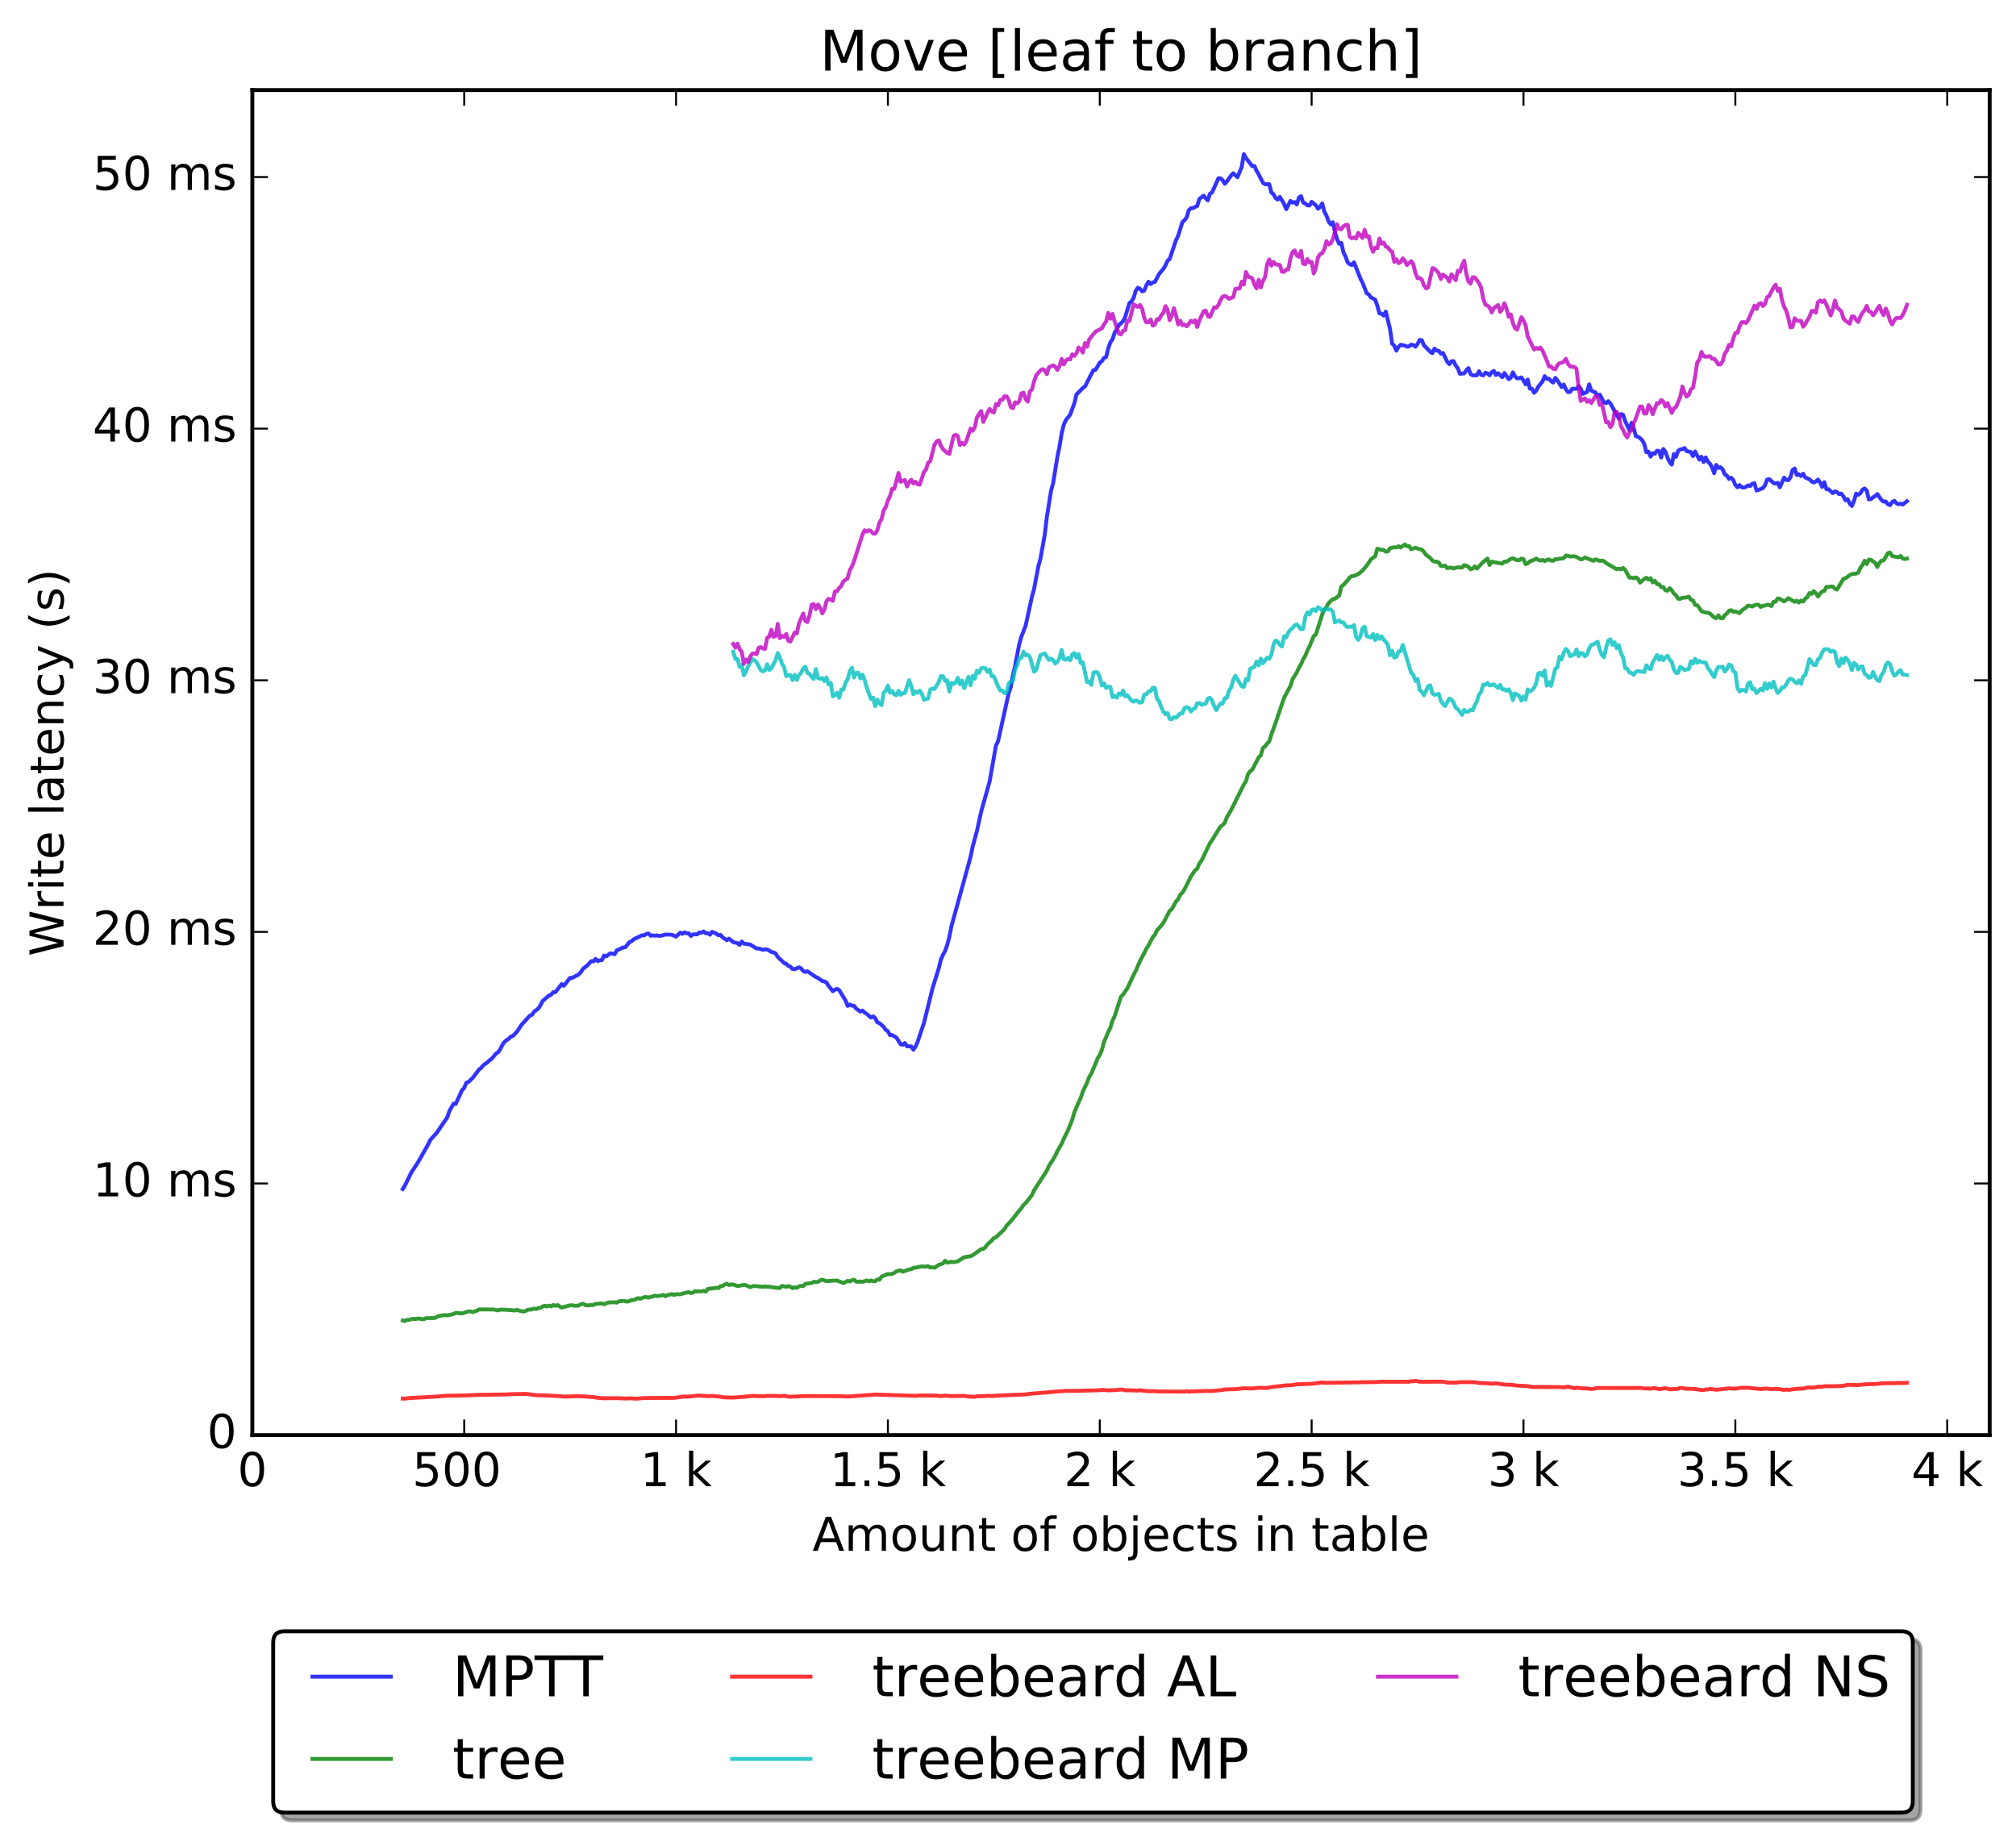 <?xml version="1.0" encoding="utf-8" standalone="no"?>
<!DOCTYPE svg PUBLIC "-//W3C//DTD SVG 1.1//EN"
  "http://www.w3.org/Graphics/SVG/1.1/DTD/svg11.dtd">
<!-- Created with matplotlib (http://matplotlib.org/) -->
<svg height="472pt" version="1.1" viewBox="0 0 518 472" width="518pt" xmlns="http://www.w3.org/2000/svg" xmlns:xlink="http://www.w3.org/1999/xlink">
 <defs>
  <style type="text/css">
*{stroke-linecap:butt;stroke-linejoin:round;stroke-miterlimit:100000;}
  </style>
 </defs>
 <g id="figure_1">
  <g id="patch_1">
   <path d="M 0 472.935 
L 518.438 472.935 
L 518.438 0 
L 0 0 
z
" style="fill:#ffffff;"/>
  </g>
  <g id="axes_1">
   <g id="patch_2">
    <path d="M 64.838 368.742 
L 511.238 368.742 
L 511.238 23.142 
L 64.838 23.142 
z
" style="fill:#ffffff;"/>
   </g>
   <g id="line2d_1">
    <path clip-path="url(#p1ca5ed4f50)" d="M 103.487 305.508 
L 104.031 304.636 
L 105.664 301.295 
L 107.297 298.818 
L 110.019 294.04 
L 110.563 292.885 
L 112.197 291.093 
L 114.918 287.103 
L 115.463 285.488 
L 116.551 283.569 
L 117.096 283.647 
L 118.729 280.077 
L 119.273 279.548 
L 119.818 278.199 
L 120.362 278.016 
L 121.451 276.957 
L 123.084 274.797 
L 123.628 274.399 
L 124.172 273.7 
L 125.261 272.951 
L 125.805 272.406 
L 126.35 272.024 
L 127.439 270.712 
L 127.983 270.381 
L 128.527 269.581 
L 129.072 268.503 
L 129.616 267.732 
L 130.16 267.249 
L 130.705 266.931 
L 131.249 266.336 
L 131.793 266.185 
L 132.882 265.007 
L 133.971 263.349 
L 136.148 260.952 
L 136.693 260.759 
L 137.237 259.959 
L 138.326 259.125 
L 138.87 258.292 
L 139.414 257.206 
L 141.047 255.81 
L 141.592 255.599 
L 142.136 254.942 
L 142.681 254.937 
L 144.314 252.861 
L 144.858 253.288 
L 146.491 251.25 
L 147.035 251.247 
L 148.668 250.393 
L 149.213 249.826 
L 149.757 248.971 
L 150.846 248.114 
L 151.935 246.947 
L 152.479 247.028 
L 153.023 246.378 
L 153.568 246.933 
L 154.112 246.736 
L 154.656 246.689 
L 155.201 245.529 
L 155.745 245.734 
L 156.834 244.931 
L 157.923 245.172 
L 158.467 244.212 
L 160.1 243.456 
L 160.644 243.393 
L 161.733 242.076 
L 162.277 241.844 
L 162.822 241.343 
L 164.999 240.308 
L 165.544 240.327 
L 166.088 239.951 
L 166.632 239.864 
L 167.177 240.431 
L 167.721 240.332 
L 168.265 240.427 
L 168.81 240.347 
L 169.354 240.459 
L 169.898 240.428 
L 170.987 240.113 
L 172.62 240.189 
L 173.709 240.647 
L 174.798 239.635 
L 175.342 239.938 
L 175.886 239.549 
L 176.431 239.814 
L 176.975 239.815 
L 177.519 240.486 
L 178.064 240.077 
L 179.152 240.067 
L 179.697 239.586 
L 180.241 239.667 
L 180.786 239.325 
L 181.33 239.803 
L 181.874 239.751 
L 182.419 240.164 
L 182.963 239.426 
L 184.052 239.897 
L 184.596 240.303 
L 185.14 240.223 
L 185.685 240.873 
L 186.773 241.569 
L 187.318 241.181 
L 188.407 242.079 
L 189.495 242.327 
L 190.04 242.771 
L 190.584 241.918 
L 191.128 242.456 
L 192.761 242.691 
L 193.85 243.369 
L 194.394 243.718 
L 194.939 243.697 
L 196.028 244.061 
L 196.572 243.915 
L 197.116 243.981 
L 197.661 244.23 
L 198.205 244.633 
L 198.749 244.705 
L 199.294 244.99 
L 199.838 245.873 
L 201.471 247.437 
L 202.015 247.646 
L 202.56 248.179 
L 203.104 248.381 
L 203.649 248.973 
L 204.193 249.028 
L 205.282 248.554 
L 205.826 248.812 
L 206.37 249.49 
L 206.915 249.725 
L 207.459 249.546 
L 209.636 251.041 
L 210.181 251.286 
L 211.27 252.063 
L 211.814 252.171 
L 212.358 252.466 
L 212.903 253.325 
L 213.991 254.674 
L 214.536 254.302 
L 215.08 254.076 
L 215.624 254.408 
L 217.257 257.074 
L 217.802 258.464 
L 218.346 258.097 
L 218.891 258.403 
L 219.435 258.419 
L 219.979 259.15 
L 221.068 259.911 
L 221.612 259.646 
L 222.157 260.162 
L 222.701 260.517 
L 223.79 261.461 
L 224.334 261.141 
L 224.878 261.585 
L 225.423 262.667 
L 225.967 262.909 
L 227.056 263.829 
L 227.6 264.632 
L 228.145 264.983 
L 228.689 265.989 
L 229.233 265.953 
L 230.322 266.58 
L 231.411 268.329 
L 231.955 268.438 
L 232.499 268.006 
L 233.044 268.846 
L 234.133 268.86 
L 234.677 269.721 
L 235.221 268.948 
L 235.766 267.714 
L 237.399 262.856 
L 239.576 254.052 
L 241.209 248.781 
L 241.754 246.571 
L 242.298 245.316 
L 242.842 244.35 
L 243.387 242.768 
L 243.931 240.701 
L 244.475 237.945 
L 249.375 220.183 
L 249.919 217.537 
L 251.008 213.573 
L 252.096 208.581 
L 254.274 200.821 
L 255.907 191.56 
L 256.451 190.442 
L 259.173 178.112 
L 259.717 176.531 
L 260.262 173.451 
L 260.806 171.167 
L 261.895 165.459 
L 262.439 163.555 
L 263.528 160.768 
L 265.161 153.288 
L 265.705 151.299 
L 266.794 145.53 
L 267.338 143.533 
L 268.427 137.478 
L 268.971 132.944 
L 270.06 126.095 
L 270.604 124.091 
L 271.693 117.345 
L 272.238 114.711 
L 272.782 111.342 
L 273.326 109.15 
L 273.871 107.941 
L 274.959 106.557 
L 276.048 103.631 
L 276.592 101.362 
L 278.225 99.688 
L 278.77 99.332 
L 279.859 97.191 
L 280.947 95.103 
L 281.492 95.023 
L 282.58 93.186 
L 283.125 92.795 
L 283.669 91.974 
L 284.213 91.704 
L 284.758 89.492 
L 285.302 87.965 
L 285.846 87.199 
L 286.391 85.501 
L 286.935 84.658 
L 287.48 83.543 
L 288.568 82.544 
L 289.113 81.428 
L 290.201 77.883 
L 290.746 77.457 
L 291.29 76.51 
L 291.834 74.674 
L 292.379 73.927 
L 292.923 74.224 
L 293.467 74.862 
L 294.012 74.667 
L 294.556 73.306 
L 295.101 72.376 
L 295.645 72.99 
L 296.189 72.575 
L 296.734 72.444 
L 297.822 70.381 
L 298.911 69.099 
L 299.455 68.19 
L 300 67.003 
L 300.544 66.538 
L 302.177 61.677 
L 302.722 60.552 
L 303.81 57.077 
L 304.355 56.556 
L 304.899 55.88 
L 305.443 54.023 
L 305.988 53.496 
L 306.532 53.459 
L 307.621 52.921 
L 308.165 51.128 
L 309.254 50.279 
L 309.798 50.974 
L 310.343 51.482 
L 310.887 49.791 
L 311.431 49.451 
L 313.064 45.811 
L 313.609 45.815 
L 314.153 46.305 
L 314.697 47.215 
L 315.242 46.603 
L 316.33 45.063 
L 316.875 44.516 
L 317.964 45.535 
L 319.052 42.889 
L 319.597 39.599 
L 320.141 40.605 
L 321.774 42.704 
L 322.318 42.657 
L 322.863 43.871 
L 323.407 44.785 
L 324.496 46.962 
L 325.04 47.34 
L 326.129 47.327 
L 326.673 49.471 
L 327.218 49.882 
L 327.762 50.939 
L 328.306 51.263 
L 328.851 50.58 
L 329.939 52.394 
L 330.484 53.76 
L 331.572 51.626 
L 332.117 52.069 
L 332.661 51.929 
L 333.206 52.532 
L 333.75 50.758 
L 334.294 50.388 
L 334.839 52.054 
L 335.383 52.256 
L 335.927 52.767 
L 336.472 52.797 
L 337.016 51.864 
L 338.105 52.737 
L 338.649 53.619 
L 339.193 53.173 
L 339.738 52.253 
L 340.282 54.393 
L 340.827 55.402 
L 341.371 56.868 
L 341.915 57.642 
L 342.46 57.114 
L 343.004 59.602 
L 343.548 61.459 
L 344.093 62.625 
L 344.637 62.425 
L 345.181 64.818 
L 345.726 65.914 
L 346.27 67.416 
L 346.814 67.902 
L 347.359 68.109 
L 347.903 67.399 
L 349.536 71.53 
L 350.081 72.608 
L 351.169 75.345 
L 351.714 75.674 
L 352.258 76.427 
L 353.347 76.988 
L 353.891 78.542 
L 354.435 80.51 
L 354.98 80.585 
L 355.524 81.09 
L 356.069 80.063 
L 357.157 84.523 
L 357.702 88.304 
L 358.246 88.835 
L 358.79 90.102 
L 359.335 89.127 
L 359.879 88.609 
L 360.968 88.784 
L 361.512 89.063 
L 362.056 88.987 
L 362.601 88.554 
L 363.145 88.678 
L 363.69 89.078 
L 364.234 88.364 
L 364.778 87.341 
L 365.323 87.416 
L 365.867 88.716 
L 367.5 90.39 
L 368.044 90.743 
L 368.589 89.573 
L 369.133 90.084 
L 369.677 90.156 
L 370.222 90.871 
L 370.766 90.689 
L 371.855 92.958 
L 372.399 93.57 
L 372.944 92.834 
L 373.488 92.793 
L 374.032 93.892 
L 374.577 94.624 
L 375.121 96.05 
L 376.21 95.93 
L 376.754 95.158 
L 377.298 94.59 
L 377.843 96.089 
L 378.387 96.454 
L 379.476 96.428 
L 380.02 95.386 
L 380.565 96.28 
L 381.109 96.469 
L 381.653 95.754 
L 382.198 95.942 
L 382.742 96.431 
L 383.286 95.636 
L 383.831 95.295 
L 384.375 96.353 
L 384.919 95.898 
L 386.008 96.924 
L 386.553 95.853 
L 387.641 97.428 
L 388.186 97.027 
L 388.73 95.673 
L 389.274 96.729 
L 389.819 97.189 
L 390.363 97.176 
L 390.907 96.971 
L 391.452 97.756 
L 391.996 98.758 
L 392.54 97.533 
L 393.085 99.848 
L 393.629 99.887 
L 394.174 100.927 
L 394.718 100.376 
L 395.262 99.339 
L 396.351 98.001 
L 396.895 96.655 
L 397.44 97.319 
L 397.984 97.304 
L 398.528 97.918 
L 399.073 98.301 
L 399.617 97.091 
L 400.161 97.731 
L 401.25 99.456 
L 401.795 98.799 
L 402.339 100.02 
L 402.883 100.73 
L 403.428 100.719 
L 403.972 99.893 
L 405.061 99.911 
L 405.605 99.236 
L 406.149 99.843 
L 406.694 101.22 
L 407.782 100.718 
L 408.327 98.758 
L 408.871 100.347 
L 409.96 100.862 
L 410.504 101.744 
L 411.049 101.381 
L 412.137 103.393 
L 412.682 103.579 
L 413.226 103.094 
L 413.77 103.654 
L 415.948 107.563 
L 416.492 106.413 
L 417.037 106.561 
L 417.581 108.209 
L 418.67 110.473 
L 419.214 108.641 
L 419.758 109.948 
L 420.303 112.037 
L 420.847 112.206 
L 421.391 112.563 
L 421.936 113.091 
L 422.48 114.06 
L 423.024 116.181 
L 423.569 116.061 
L 424.113 117.334 
L 424.658 116.424 
L 425.202 116.585 
L 425.746 115.814 
L 426.291 115.856 
L 426.835 117.565 
L 427.379 115.369 
L 427.924 116.073 
L 428.468 117.64 
L 429.012 118.752 
L 429.557 119.379 
L 430.101 116.654 
L 430.645 117.368 
L 431.19 115.827 
L 431.734 115.457 
L 432.279 115.422 
L 432.823 115.128 
L 433.367 115.901 
L 434.456 116.15 
L 435 117.188 
L 435.545 116.012 
L 436.633 118.094 
L 437.178 117.351 
L 437.722 118.724 
L 438.266 117.528 
L 438.811 118.591 
L 439.355 119.127 
L 439.9 120.078 
L 440.444 121.592 
L 440.988 119.46 
L 441.533 120.244 
L 442.077 120.052 
L 442.621 120.596 
L 443.166 121.851 
L 443.71 122.204 
L 444.254 123.047 
L 444.799 122.744 
L 445.343 123.317 
L 445.887 124.592 
L 446.432 125.205 
L 446.976 124.648 
L 447.521 125.207 
L 448.065 125.282 
L 448.609 125.087 
L 449.154 124.717 
L 449.698 124.876 
L 450.242 124.284 
L 450.787 124.141 
L 451.331 126.017 
L 451.875 125.875 
L 452.964 125.42 
L 453.508 124.687 
L 454.053 123.231 
L 454.597 123.111 
L 455.686 124.081 
L 456.23 124.236 
L 456.775 124.046 
L 457.319 125.198 
L 458.408 122.731 
L 458.952 123.274 
L 459.496 123.394 
L 460.041 122.64 
L 460.585 120.766 
L 461.129 120.377 
L 461.674 122.048 
L 462.218 121.858 
L 462.763 122.322 
L 463.307 121.71 
L 463.851 122.667 
L 464.94 123.167 
L 465.484 123.696 
L 466.029 123.97 
L 466.573 123.707 
L 467.117 123.225 
L 467.662 123.969 
L 468.206 125.115 
L 468.75 123.885 
L 469.295 125.705 
L 469.839 125.7 
L 470.928 126.705 
L 471.472 126.239 
L 472.017 126.452 
L 472.561 126.973 
L 473.105 126.811 
L 473.65 127.543 
L 474.194 128.561 
L 474.738 128.233 
L 475.283 129.406 
L 475.827 130.004 
L 476.371 128.717 
L 476.916 126.843 
L 477.46 127.123 
L 478.005 126.755 
L 478.549 125.826 
L 479.093 125.511 
L 479.638 126.03 
L 480.182 128.315 
L 480.726 128.257 
L 481.271 127.765 
L 481.815 127.462 
L 482.359 126.933 
L 483.448 128.48 
L 483.992 128.883 
L 484.537 128.865 
L 485.081 129.552 
L 485.626 129.802 
L 486.17 129.019 
L 486.714 128.674 
L 487.259 129.262 
L 487.803 129.567 
L 488.347 129.408 
L 488.892 129.649 
L 489.98 128.787 
L 489.98 128.787 
" style="fill:none;opacity:0.8;stroke:#0000ff;stroke-linecap:square;"/>
   </g>
   <g id="line2d_2">
    <path clip-path="url(#p1ca5ed4f50)" d="M 103.487 339.282 
L 104.031 339.434 
L 104.576 339.111 
L 105.12 339.152 
L 105.664 338.937 
L 106.209 338.853 
L 106.753 338.938 
L 107.297 338.796 
L 107.842 338.802 
L 108.386 338.953 
L 108.93 338.965 
L 109.475 338.677 
L 111.652 338.662 
L 112.741 338.14 
L 113.83 337.937 
L 114.374 337.901 
L 114.918 337.979 
L 116.551 337.62 
L 117.096 337.332 
L 118.729 337.478 
L 120.362 336.964 
L 120.906 336.953 
L 121.451 337.151 
L 122.539 336.769 
L 123.084 336.441 
L 126.894 336.465 
L 127.983 336.701 
L 128.527 336.495 
L 130.16 336.536 
L 132.338 336.724 
L 132.882 336.544 
L 133.426 336.779 
L 134.515 336.988 
L 135.06 336.847 
L 135.604 336.532 
L 136.693 336.44 
L 137.237 336.231 
L 137.781 336.349 
L 138.326 336.082 
L 138.87 336.052 
L 139.414 335.67 
L 139.959 335.499 
L 140.503 335.697 
L 141.047 335.467 
L 141.592 335.667 
L 142.136 335.308 
L 142.681 335.515 
L 143.225 335.319 
L 144.314 335.974 
L 146.491 335.391 
L 147.035 335.381 
L 147.58 335.511 
L 148.668 335.463 
L 149.213 335.117 
L 149.757 334.973 
L 150.302 335.286 
L 150.846 335.412 
L 152.479 335.279 
L 153.023 335.042 
L 154.112 334.942 
L 154.656 334.908 
L 155.201 335.131 
L 156.289 334.658 
L 157.378 334.634 
L 157.923 334.604 
L 158.467 334.709 
L 159.011 334.37 
L 160.1 334.255 
L 161.189 334.433 
L 161.733 334.309 
L 162.277 334.043 
L 162.822 334.042 
L 163.91 333.547 
L 164.455 333.708 
L 165.544 333.299 
L 166.088 333.273 
L 166.632 333.423 
L 167.177 333.204 
L 167.721 333.137 
L 168.265 332.89 
L 168.81 333.014 
L 169.898 332.884 
L 170.443 332.692 
L 170.987 333.062 
L 171.531 332.761 
L 172.62 332.505 
L 173.165 332.719 
L 173.709 332.54 
L 174.798 332.556 
L 175.886 332.244 
L 176.975 331.992 
L 177.519 332.239 
L 178.064 332.111 
L 178.608 331.741 
L 179.152 331.844 
L 179.697 331.77 
L 180.241 331.818 
L 180.786 331.66 
L 181.33 331.861 
L 181.874 331.205 
L 182.419 331.064 
L 182.963 331.071 
L 184.052 330.903 
L 184.596 330.98 
L 185.14 330.469 
L 185.685 330.402 
L 186.229 330.039 
L 186.773 329.842 
L 187.318 330.183 
L 187.862 330.036 
L 188.407 330.044 
L 189.495 330.447 
L 191.128 330.159 
L 191.673 330.227 
L 192.761 330.731 
L 193.306 330.511 
L 193.85 330.412 
L 195.483 330.598 
L 196.028 330.62 
L 196.572 330.525 
L 197.116 330.624 
L 197.661 330.609 
L 199.294 330.87 
L 200.382 330.953 
L 200.927 330.405 
L 202.015 330.634 
L 202.56 330.431 
L 203.104 330.632 
L 203.649 330.977 
L 204.193 330.755 
L 204.737 330.901 
L 205.282 330.533 
L 205.826 330.403 
L 206.37 330.462 
L 206.915 329.899 
L 208.003 329.698 
L 208.548 329.692 
L 209.092 329.332 
L 209.636 329.428 
L 210.181 329.354 
L 210.725 328.983 
L 211.27 328.786 
L 212.358 329.182 
L 213.991 329.054 
L 215.08 329.026 
L 216.713 329.656 
L 217.802 329.108 
L 218.346 329.26 
L 218.891 328.957 
L 219.435 328.805 
L 219.979 329.29 
L 220.524 329.357 
L 221.068 329.256 
L 221.612 329.376 
L 222.701 328.995 
L 223.245 329.219 
L 223.79 329.009 
L 224.334 329.195 
L 224.878 329.202 
L 225.423 328.731 
L 225.967 328.791 
L 226.512 328.007 
L 228.145 327.349 
L 228.689 327.397 
L 229.233 327.295 
L 229.778 327.05 
L 230.322 326.667 
L 231.411 326.393 
L 231.955 326.752 
L 233.588 326.188 
L 234.133 326.104 
L 234.677 325.746 
L 235.221 325.727 
L 236.854 325.376 
L 237.399 325.452 
L 238.487 325.34 
L 239.032 325.672 
L 239.576 325.626 
L 240.12 325.733 
L 241.209 325.005 
L 242.298 324.644 
L 242.842 323.925 
L 243.387 324.412 
L 244.475 324.216 
L 245.02 324.3 
L 246.108 324.088 
L 247.741 323.034 
L 249.375 322.77 
L 249.919 322.524 
L 252.096 320.96 
L 252.641 320.904 
L 253.185 320.484 
L 253.729 319.706 
L 254.818 318.758 
L 255.362 318.107 
L 255.907 317.901 
L 258.084 315.851 
L 258.629 314.937 
L 259.717 313.789 
L 261.895 311.053 
L 262.439 310.424 
L 262.983 309.617 
L 263.528 309.147 
L 265.161 307.047 
L 265.705 305.856 
L 267.883 302.49 
L 268.971 300.796 
L 269.516 299.553 
L 270.604 297.87 
L 271.149 296.962 
L 271.693 295.749 
L 272.782 293.89 
L 273.326 292.6 
L 274.415 290.414 
L 275.504 287.713 
L 276.048 285.806 
L 277.137 283.227 
L 277.681 282.099 
L 278.225 280.462 
L 279.314 278.193 
L 279.859 276.728 
L 280.403 275.83 
L 281.492 273.328 
L 282.036 271.915 
L 282.58 271.066 
L 283.125 269.734 
L 283.669 267.716 
L 284.758 265.155 
L 285.302 264.041 
L 285.846 262.246 
L 286.391 261.124 
L 288.024 256.095 
L 288.568 255.535 
L 289.657 253.947 
L 291.29 250.451 
L 291.834 249.445 
L 292.923 246.92 
L 294.012 244.855 
L 294.556 243.736 
L 295.101 242.956 
L 296.189 240.801 
L 296.734 240.223 
L 297.278 239.045 
L 298.367 237.838 
L 298.911 237.135 
L 300.544 234.029 
L 301.088 233.608 
L 302.177 231.598 
L 302.722 231.052 
L 303.266 229.865 
L 303.81 229.376 
L 304.355 228.499 
L 305.988 225.215 
L 307.076 223.609 
L 307.621 223.197 
L 308.165 221.84 
L 308.709 221.166 
L 310.887 216.631 
L 311.431 215.865 
L 313.064 213.197 
L 313.609 212.354 
L 314.153 212.002 
L 314.697 211.39 
L 315.242 209.979 
L 316.33 208.137 
L 319.597 201.56 
L 320.141 200.724 
L 320.685 198.897 
L 321.23 198.172 
L 321.774 197.755 
L 323.407 194.616 
L 323.951 194.078 
L 324.496 192.206 
L 325.04 191.794 
L 325.585 191.039 
L 326.129 190.521 
L 326.673 188.726 
L 327.762 185.706 
L 329.939 179.296 
L 331.572 176.227 
L 332.117 174.509 
L 333.206 172.763 
L 333.75 171.553 
L 334.294 170.663 
L 334.839 169.394 
L 335.383 168.519 
L 335.927 167.141 
L 336.472 166.078 
L 337.56 163.434 
L 338.105 163.024 
L 339.738 157.844 
L 340.282 156.629 
L 340.827 155.995 
L 341.371 154.967 
L 342.46 153.926 
L 343.004 153.841 
L 344.093 153.009 
L 344.637 150.721 
L 345.181 150.31 
L 346.27 149.07 
L 346.814 148.359 
L 347.359 148.005 
L 347.903 147.985 
L 348.992 147.512 
L 350.081 146.632 
L 351.169 145.321 
L 352.258 143.719 
L 353.347 142.932 
L 353.891 140.979 
L 354.98 141.308 
L 355.524 141.291 
L 356.069 141.737 
L 356.613 141.67 
L 357.157 140.859 
L 358.246 140.61 
L 358.79 140.661 
L 359.335 140.358 
L 359.879 140.677 
L 360.968 139.901 
L 361.512 140.344 
L 362.056 140.291 
L 362.601 141.132 
L 363.69 140.727 
L 364.778 141.119 
L 365.323 141.225 
L 365.867 141.792 
L 366.411 142.55 
L 367.5 143.365 
L 368.044 144.029 
L 368.589 144.311 
L 369.133 144.314 
L 369.677 144.52 
L 370.222 145.417 
L 370.766 145.426 
L 371.311 145.324 
L 371.855 145.989 
L 372.399 145.859 
L 372.944 145.848 
L 373.488 146.072 
L 374.577 145.759 
L 375.665 145.837 
L 376.21 145.206 
L 377.298 145.599 
L 377.843 146.275 
L 378.387 146.089 
L 378.932 145.523 
L 379.476 146.097 
L 381.109 144.385 
L 382.198 143.521 
L 382.742 145.149 
L 383.286 144.337 
L 386.008 144.825 
L 386.553 144.286 
L 387.097 144.322 
L 388.186 143.603 
L 388.73 143.449 
L 389.819 143.951 
L 390.363 143.955 
L 390.907 143.536 
L 391.452 143.695 
L 391.996 144.94 
L 392.54 144.741 
L 393.085 144.247 
L 394.174 143.852 
L 394.718 143.501 
L 395.262 143.856 
L 395.807 144.04 
L 396.351 143.867 
L 396.895 144.178 
L 397.44 143.879 
L 397.984 143.739 
L 398.528 144.055 
L 399.073 144.099 
L 399.617 143.649 
L 400.161 143.707 
L 400.706 143.53 
L 401.25 143.536 
L 401.795 143.384 
L 402.339 142.751 
L 402.883 142.809 
L 403.428 142.995 
L 404.516 142.926 
L 405.061 143.107 
L 406.149 143.735 
L 406.694 143.619 
L 407.238 143.239 
L 409.416 144.087 
L 409.96 143.72 
L 411.049 144.138 
L 411.593 144.04 
L 412.137 144.192 
L 412.682 144.68 
L 415.403 146.253 
L 415.948 146.082 
L 416.492 146.292 
L 417.037 145.928 
L 417.581 146.437 
L 418.67 148.437 
L 419.214 148.369 
L 419.758 148.584 
L 420.303 148.361 
L 420.847 148.666 
L 421.391 149.693 
L 422.48 148.749 
L 423.024 148.448 
L 423.569 148.919 
L 424.113 148.553 
L 424.658 149.648 
L 425.202 149.227 
L 425.746 150.059 
L 426.291 150.142 
L 426.835 150.857 
L 427.379 150.843 
L 427.924 151.673 
L 428.468 151.785 
L 429.012 151.119 
L 429.557 151.674 
L 430.101 152.527 
L 430.645 152.953 
L 431.19 153.851 
L 431.734 153.864 
L 432.279 153.59 
L 433.367 153.503 
L 433.912 153.29 
L 434.456 154.106 
L 435 154.234 
L 435.545 155.442 
L 436.089 155.516 
L 436.633 156.191 
L 437.178 157.046 
L 438.266 157.391 
L 438.811 157.437 
L 439.355 157.63 
L 440.444 158.653 
L 440.988 158.821 
L 441.533 158.11 
L 442.077 158.841 
L 442.621 158.876 
L 443.166 158.079 
L 443.71 157.636 
L 444.254 156.936 
L 444.799 156.771 
L 445.343 157.174 
L 445.887 157.1 
L 446.976 157.539 
L 447.521 156.87 
L 448.609 156.104 
L 449.154 155.599 
L 449.698 155.676 
L 450.242 155.865 
L 450.787 155.503 
L 451.331 155.378 
L 451.875 155.383 
L 452.42 155.964 
L 452.964 155.655 
L 453.508 155.593 
L 454.053 155.372 
L 454.597 155.429 
L 455.142 155.724 
L 455.686 154.64 
L 456.23 154.599 
L 456.775 153.748 
L 457.319 153.874 
L 458.408 154.512 
L 458.952 154.173 
L 459.496 153.686 
L 461.129 154.632 
L 461.674 154.348 
L 462.218 154.813 
L 462.763 154.318 
L 463.307 154.558 
L 463.851 153.816 
L 464.396 153.429 
L 464.94 152.357 
L 465.484 152.604 
L 466.029 151.893 
L 466.573 152.419 
L 467.117 153.276 
L 467.662 152.507 
L 468.206 151.972 
L 468.75 151.801 
L 469.295 150.77 
L 469.839 150.822 
L 470.384 150.702 
L 470.928 150.727 
L 471.472 151.258 
L 472.017 151.485 
L 473.65 148.721 
L 474.194 148.586 
L 475.283 147.769 
L 475.827 147.492 
L 476.916 147.394 
L 477.46 147.126 
L 478.005 145.919 
L 478.549 145.193 
L 479.093 144.077 
L 479.638 144.934 
L 480.182 143.761 
L 480.726 143.825 
L 481.815 144.638 
L 482.359 145.689 
L 482.904 144.638 
L 483.448 144.047 
L 483.992 143.996 
L 485.081 142.138 
L 485.626 141.971 
L 486.17 142.877 
L 487.259 143.089 
L 487.803 143.2 
L 488.347 142.835 
L 488.892 143.496 
L 489.436 143.642 
L 489.98 143.521 
L 489.98 143.521 
" style="fill:none;opacity:0.8;stroke:#008000;stroke-linecap:square;"/>
   </g>
   <g id="line2d_3">
    <path clip-path="url(#p1ca5ed4f50)" d="M 103.487 359.351 
L 104.031 359.358 
L 105.12 359.234 
L 112.197 358.825 
L 113.83 358.691 
L 114.918 358.614 
L 117.096 358.59 
L 119.818 358.529 
L 123.084 358.399 
L 124.172 358.379 
L 129.616 358.302 
L 131.249 358.227 
L 135.06 358.14 
L 137.781 358.482 
L 139.414 358.506 
L 143.769 358.714 
L 144.858 358.848 
L 147.035 358.783 
L 148.124 358.735 
L 149.213 358.757 
L 151.935 358.931 
L 152.479 358.954 
L 153.568 359.165 
L 155.201 359.267 
L 158.467 359.243 
L 161.189 359.343 
L 161.733 359.26 
L 163.366 359.385 
L 165.544 359.202 
L 173.165 359.172 
L 175.886 358.81 
L 176.431 358.872 
L 179.697 358.564 
L 181.874 358.736 
L 182.963 358.677 
L 185.14 358.872 
L 185.685 359.027 
L 188.407 359.094 
L 191.128 358.897 
L 193.306 358.666 
L 196.028 358.762 
L 197.116 358.645 
L 198.205 358.67 
L 199.294 358.659 
L 200.382 358.738 
L 201.471 358.632 
L 202.56 358.86 
L 204.737 358.821 
L 205.826 358.727 
L 208.548 358.706 
L 216.169 358.748 
L 217.802 358.833 
L 224.878 358.321 
L 235.221 358.642 
L 236.31 358.554 
L 240.665 358.597 
L 241.754 358.723 
L 242.842 358.574 
L 243.931 358.711 
L 245.02 358.702 
L 247.741 358.661 
L 248.83 358.833 
L 250.463 358.878 
L 251.008 358.764 
L 253.185 358.701 
L 254.274 358.637 
L 254.818 358.717 
L 255.907 358.607 
L 263.528 358.284 
L 264.617 358.127 
L 272.238 357.487 
L 273.871 357.378 
L 274.959 357.378 
L 276.048 357.358 
L 277.137 357.375 
L 278.225 357.314 
L 282.58 357.218 
L 283.125 357.109 
L 284.758 357.245 
L 286.935 357.151 
L 288.024 357.03 
L 288.568 357.063 
L 289.113 357.224 
L 290.746 357.217 
L 291.834 357.287 
L 292.379 357.308 
L 292.923 357.176 
L 294.012 357.381 
L 294.556 357.357 
L 295.101 357.486 
L 296.189 357.416 
L 297.278 357.512 
L 304.355 357.565 
L 304.899 357.443 
L 305.443 357.56 
L 309.798 357.391 
L 311.431 357.415 
L 314.153 357.124 
L 314.697 356.998 
L 317.419 356.929 
L 319.597 356.709 
L 321.774 356.752 
L 323.407 356.587 
L 325.585 356.629 
L 326.129 356.487 
L 327.218 356.339 
L 330.484 355.949 
L 331.572 355.942 
L 333.206 355.685 
L 337.016 355.55 
L 339.738 355.218 
L 340.827 355.307 
L 345.726 355.225 
L 347.359 355.205 
L 354.435 355.089 
L 354.98 354.997 
L 356.069 355.034 
L 362.056 355.023 
L 362.601 354.889 
L 363.145 354.911 
L 363.69 354.801 
L 364.778 355.032 
L 370.766 355.005 
L 371.855 355.23 
L 374.032 355.26 
L 375.121 355.125 
L 378.932 355.135 
L 380.02 355.337 
L 382.198 355.418 
L 383.286 355.545 
L 384.375 355.445 
L 386.553 355.748 
L 388.73 355.836 
L 389.274 355.969 
L 392.54 356.162 
L 393.629 356.365 
L 400.706 356.387 
L 401.795 356.484 
L 402.883 356.286 
L 403.972 356.552 
L 404.516 356.683 
L 405.061 356.555 
L 406.149 356.692 
L 407.238 356.738 
L 408.327 356.779 
L 408.871 356.909 
L 410.504 356.635 
L 414.859 356.624 
L 420.847 356.626 
L 421.391 356.595 
L 422.48 356.762 
L 423.569 356.742 
L 424.113 356.816 
L 424.658 356.69 
L 425.202 356.679 
L 426.291 356.921 
L 427.924 356.696 
L 429.012 356.967 
L 429.557 356.969 
L 430.101 356.859 
L 430.645 356.922 
L 431.734 356.637 
L 432.279 356.636 
L 432.823 356.79 
L 435.545 356.893 
L 437.178 357.159 
L 437.722 357.163 
L 438.266 357.009 
L 438.811 357.008 
L 439.355 356.882 
L 440.444 356.993 
L 440.988 357.093 
L 444.254 356.71 
L 445.343 356.798 
L 446.432 356.748 
L 446.976 356.595 
L 449.154 356.577 
L 452.42 356.899 
L 453.508 356.779 
L 454.053 356.778 
L 455.142 356.945 
L 456.23 356.834 
L 457.319 356.935 
L 458.408 357.144 
L 458.952 357.005 
L 459.496 357.139 
L 460.585 356.965 
L 462.218 356.793 
L 463.307 356.788 
L 464.396 356.512 
L 466.029 356.546 
L 467.117 356.307 
L 468.206 356.311 
L 468.75 356.174 
L 471.472 356.164 
L 473.65 356.077 
L 474.738 355.807 
L 477.46 355.885 
L 479.093 355.689 
L 482.359 355.583 
L 483.448 355.434 
L 489.98 355.321 
L 489.98 355.321 
" style="fill:none;opacity:0.8;stroke:#ff0000;stroke-linecap:square;"/>
   </g>
   <g id="line2d_4">
    <path clip-path="url(#p1ca5ed4f50)" d="M 188.407 167.473 
L 188.951 169.32 
L 189.495 169.305 
L 190.04 171.348 
L 190.584 170.795 
L 191.128 173.503 
L 191.673 172.588 
L 192.217 171.208 
L 193.306 169.345 
L 193.85 169.642 
L 194.394 170.152 
L 195.483 172.225 
L 196.028 172.513 
L 196.572 172.192 
L 197.116 170.675 
L 197.661 172.156 
L 198.205 171.658 
L 199.294 169.615 
L 199.838 167.78 
L 200.382 168.966 
L 200.927 170.571 
L 201.471 171.373 
L 202.015 173.726 
L 202.56 173.438 
L 203.104 173.482 
L 203.649 174.758 
L 204.193 173.363 
L 204.737 174.695 
L 205.282 173.503 
L 205.826 172.867 
L 206.37 171.789 
L 206.915 171.319 
L 207.459 172.914 
L 208.003 173.117 
L 208.548 173.954 
L 209.092 174.444 
L 209.636 171.922 
L 210.181 174.221 
L 210.725 174.406 
L 211.27 174.22 
L 211.814 174.994 
L 212.358 174.091 
L 212.903 175.886 
L 213.447 175.457 
L 213.991 178.906 
L 214.536 178.63 
L 215.08 177.966 
L 215.624 179.28 
L 216.169 177.164 
L 216.713 177.138 
L 217.257 175.411 
L 217.802 174.562 
L 218.346 172.461 
L 218.891 171.556 
L 219.435 174.072 
L 219.979 172.903 
L 220.524 172.82 
L 221.068 174.35 
L 221.612 173.325 
L 222.157 174.685 
L 222.701 176.664 
L 223.79 179.605 
L 224.334 179.254 
L 224.878 181.448 
L 225.423 179.771 
L 225.967 180.719 
L 226.512 181.187 
L 227.056 177.972 
L 227.6 177.469 
L 228.145 176.156 
L 228.689 177.963 
L 229.233 177.543 
L 229.778 178.422 
L 230.322 178.64 
L 230.866 177.521 
L 231.411 178.521 
L 231.955 178.108 
L 232.499 178.078 
L 233.588 174.761 
L 234.133 176.309 
L 234.677 178.377 
L 235.221 177.643 
L 235.766 178.012 
L 236.31 177.451 
L 236.854 178.225 
L 237.399 179.793 
L 238.487 179.456 
L 239.032 177.145 
L 239.576 176.918 
L 240.12 177.017 
L 241.209 175.252 
L 241.754 173.734 
L 242.298 173.736 
L 242.842 174.956 
L 243.387 174.835 
L 243.931 177.687 
L 244.475 175.489 
L 245.02 175.7 
L 245.564 175.348 
L 246.108 174.151 
L 246.653 175.81 
L 247.197 174.881 
L 247.741 176.821 
L 248.83 173.924 
L 249.375 176.071 
L 249.919 173.649 
L 250.463 174.403 
L 251.008 172.345 
L 251.552 172.854 
L 252.096 171.722 
L 252.641 171.566 
L 253.185 171.697 
L 253.729 172.623 
L 254.274 172.073 
L 254.818 173.749 
L 255.362 173.788 
L 256.451 176.394 
L 256.996 177.423 
L 257.54 177.402 
L 258.084 178.119 
L 258.629 177.957 
L 259.173 175.648 
L 259.717 175.065 
L 260.262 174.956 
L 260.806 172.028 
L 261.35 170.913 
L 261.895 169.089 
L 262.439 169.045 
L 262.983 167.445 
L 263.528 168.351 
L 264.072 168.207 
L 264.617 168.803 
L 265.705 172.603 
L 266.25 172.072 
L 267.338 168.319 
L 268.427 167.888 
L 269.516 169.565 
L 270.06 169.236 
L 270.604 169.653 
L 271.149 170.5 
L 271.693 170.026 
L 272.238 169.06 
L 272.782 167.019 
L 273.326 169.367 
L 273.871 169.519 
L 274.415 169.052 
L 274.959 169.65 
L 275.504 168.162 
L 276.048 167.795 
L 276.592 168.987 
L 277.137 168.071 
L 277.681 170.352 
L 278.225 170.161 
L 279.314 175.26 
L 279.859 175.157 
L 280.403 175.965 
L 280.947 172.849 
L 281.492 172.67 
L 282.036 172.797 
L 282.58 174 
L 283.125 176.119 
L 283.669 175.587 
L 284.213 176.785 
L 284.758 176.467 
L 285.302 176.501 
L 285.846 179.115 
L 286.391 178.802 
L 286.935 179.259 
L 287.48 178.17 
L 288.024 178.523 
L 288.568 177.429 
L 289.113 178.965 
L 289.657 178.626 
L 290.746 180.017 
L 291.29 180.294 
L 291.834 179.959 
L 292.379 180.178 
L 292.923 180.557 
L 293.467 180.375 
L 294.012 178.479 
L 294.556 178.379 
L 295.101 177.68 
L 295.645 177.594 
L 296.189 176.705 
L 296.734 176.771 
L 297.278 179.529 
L 297.822 180.144 
L 298.367 181.685 
L 298.911 182.853 
L 299.455 183.502 
L 300 183.212 
L 300.544 184.723 
L 301.088 184.809 
L 301.633 184.257 
L 302.177 184.417 
L 303.266 183.286 
L 303.81 183.291 
L 304.355 181.915 
L 304.899 181.723 
L 305.443 181.872 
L 305.988 182.813 
L 306.532 182.214 
L 307.076 181.966 
L 307.621 180.686 
L 308.165 180.653 
L 308.709 181.067 
L 309.798 180.777 
L 310.343 179.547 
L 310.887 179.266 
L 311.431 179.977 
L 311.976 181.456 
L 312.52 182.45 
L 313.064 181.486 
L 313.609 180.765 
L 314.153 180.767 
L 314.697 179.379 
L 315.242 179.305 
L 315.786 177.445 
L 316.33 176.652 
L 316.875 174.711 
L 317.419 173.649 
L 318.508 175.47 
L 319.052 176.337 
L 319.597 176.494 
L 320.141 174.458 
L 320.685 174.787 
L 321.23 171.845 
L 322.318 171.33 
L 322.863 169.97 
L 323.407 170.952 
L 323.951 169.227 
L 324.496 170.442 
L 325.585 168.97 
L 326.129 169.241 
L 326.673 168.243 
L 327.218 165.597 
L 327.762 164.589 
L 328.306 164.886 
L 328.851 165.661 
L 329.395 166.119 
L 329.939 163.478 
L 330.484 163.79 
L 331.028 162.524 
L 331.572 161.782 
L 332.117 161.36 
L 332.661 160.657 
L 333.206 160.438 
L 333.75 160.997 
L 334.294 161.719 
L 334.839 161.54 
L 335.383 158.476 
L 335.927 157.345 
L 336.472 157.87 
L 337.016 156.773 
L 337.56 156.566 
L 338.105 156.986 
L 338.649 156.022 
L 339.193 156.27 
L 339.738 156.95 
L 340.282 156.54 
L 340.827 156.464 
L 341.371 156.642 
L 341.915 156.563 
L 342.46 157.153 
L 343.004 159.92 
L 344.093 159.401 
L 344.637 159.919 
L 345.181 159.922 
L 345.726 160.768 
L 346.27 161.143 
L 346.814 160.978 
L 347.359 161.083 
L 347.903 160.616 
L 348.448 163.611 
L 348.992 164.411 
L 349.536 163.496 
L 350.081 161.432 
L 350.625 161 
L 351.169 163.449 
L 352.258 163.847 
L 352.802 162.913 
L 353.347 164.469 
L 353.891 163.155 
L 354.435 164.151 
L 354.98 163.516 
L 355.524 164.363 
L 356.069 164.889 
L 356.613 165.726 
L 357.157 168.359 
L 357.702 167.178 
L 358.246 168.983 
L 358.79 168.807 
L 359.335 167.386 
L 359.879 167.332 
L 360.423 165.712 
L 362.601 172.901 
L 363.145 173.359 
L 363.69 174.99 
L 364.234 174.442 
L 364.778 177.257 
L 365.323 177.774 
L 365.867 178.639 
L 366.956 176.343 
L 367.5 176.078 
L 368.044 178.174 
L 368.589 178.538 
L 369.677 178.289 
L 370.222 180.055 
L 370.766 180.866 
L 371.311 181.403 
L 372.399 179.475 
L 372.944 179.743 
L 373.488 180.523 
L 374.032 181.817 
L 374.577 182.207 
L 375.665 183.667 
L 376.21 182.427 
L 376.754 182.887 
L 377.298 182.835 
L 377.843 182.388 
L 378.387 182.519 
L 378.932 181.193 
L 379.476 180.249 
L 380.02 178.462 
L 380.565 177.753 
L 381.109 175.905 
L 381.653 175.938 
L 382.198 175.499 
L 382.742 176.136 
L 383.831 175.85 
L 384.919 176.755 
L 385.464 175.951 
L 386.008 177.135 
L 386.553 177.113 
L 387.097 177.515 
L 387.641 177.113 
L 388.186 178.071 
L 388.73 179.88 
L 389.274 178.168 
L 390.363 178.809 
L 390.907 179.983 
L 391.452 178.946 
L 391.996 179.76 
L 392.54 177.139 
L 393.085 177.668 
L 393.629 177.306 
L 394.174 176.723 
L 394.718 175.534 
L 395.262 173.021 
L 395.807 172.874 
L 396.351 173.622 
L 396.895 172.261 
L 397.44 176.168 
L 397.984 175.284 
L 398.528 176.227 
L 399.617 171.825 
L 400.161 171.459 
L 400.706 168.726 
L 401.25 169.439 
L 401.795 167.747 
L 402.339 166.74 
L 402.883 167.24 
L 403.428 168.61 
L 404.516 168.13 
L 405.061 166.881 
L 405.605 168.596 
L 406.149 167.774 
L 406.694 167.901 
L 407.238 168.659 
L 407.782 168.177 
L 408.327 166.624 
L 408.871 165.678 
L 409.416 165.59 
L 410.504 164.881 
L 411.049 166.97 
L 411.593 168.277 
L 412.137 168.866 
L 412.682 166.372 
L 413.226 164.62 
L 413.77 164.249 
L 414.315 165.681 
L 414.859 165.023 
L 415.403 166.552 
L 415.948 165.767 
L 416.492 167.822 
L 417.037 168.898 
L 417.581 171.647 
L 418.125 171.879 
L 418.67 172.781 
L 419.214 172.938 
L 419.758 173.373 
L 420.303 172.629 
L 420.847 172.421 
L 422.48 172.699 
L 423.024 170.932 
L 423.569 171.724 
L 424.113 171.928 
L 424.658 170.171 
L 425.202 169.331 
L 425.746 168.284 
L 426.291 169.526 
L 426.835 168.619 
L 427.379 169.614 
L 427.924 168.899 
L 428.468 168.496 
L 429.012 169.521 
L 429.557 170.08 
L 430.101 172.064 
L 430.645 172.902 
L 431.19 172.876 
L 431.734 171.351 
L 432.279 171.64 
L 432.823 172.151 
L 433.912 171.896 
L 434.456 169.881 
L 435 170.497 
L 435.545 169.271 
L 436.089 170.278 
L 436.633 169.805 
L 437.178 170.132 
L 438.266 170.247 
L 438.811 171.657 
L 439.355 172.252 
L 439.9 173.258 
L 440.444 173.963 
L 440.988 172.281 
L 441.533 171.34 
L 442.077 171.391 
L 442.621 171.302 
L 443.166 172.563 
L 443.71 171.926 
L 444.254 170.756 
L 444.799 170.933 
L 445.343 172.418 
L 445.887 172.813 
L 446.432 176.766 
L 446.976 177.699 
L 447.521 177.255 
L 448.065 177.316 
L 448.609 177.663 
L 449.154 175.631 
L 449.698 175.279 
L 450.242 177.093 
L 450.787 176.968 
L 451.331 178.086 
L 452.42 176.975 
L 452.964 177.396 
L 453.508 175.529 
L 454.053 176.983 
L 454.597 175.648 
L 455.142 176.643 
L 455.686 175.152 
L 456.23 176.889 
L 456.775 178.036 
L 457.319 177.607 
L 457.863 176.6 
L 458.408 176.602 
L 458.952 175.865 
L 459.496 174.81 
L 460.041 174.359 
L 460.585 174.554 
L 461.129 175.177 
L 461.674 175.56 
L 462.218 174.808 
L 462.763 175.727 
L 463.307 173.821 
L 463.851 173.53 
L 464.94 169.347 
L 466.029 170.853 
L 466.573 170.885 
L 467.117 169.398 
L 467.662 169.01 
L 468.206 167.645 
L 468.75 166.832 
L 469.295 166.786 
L 469.839 166.886 
L 470.384 167.472 
L 470.928 167.209 
L 471.472 167.502 
L 472.017 170.131 
L 472.561 171.162 
L 473.105 169.223 
L 473.65 170.383 
L 474.194 168.98 
L 474.738 169.531 
L 475.283 170.481 
L 475.827 172.18 
L 476.371 170.324 
L 476.916 170.723 
L 477.46 171.999 
L 478.005 171.31 
L 478.549 171.227 
L 479.093 173.084 
L 479.638 173.467 
L 480.182 174.156 
L 480.726 174.001 
L 481.271 172.653 
L 481.815 173.858 
L 482.359 174.771 
L 482.904 175.002 
L 483.448 173.411 
L 483.992 172.666 
L 484.537 170.87 
L 485.081 170.177 
L 485.626 170.662 
L 486.17 172.469 
L 486.714 173.58 
L 487.259 173.285 
L 487.803 172.539 
L 488.347 172.192 
L 488.892 173.333 
L 489.436 173.315 
L 489.98 173.466 
L 489.98 173.466 
" style="fill:none;opacity:0.8;stroke:#00bfbf;stroke-linecap:square;"/>
   </g>
   <g id="line2d_5">
    <path clip-path="url(#p1ca5ed4f50)" d="M 188.407 165.462 
L 188.951 166.399 
L 189.495 165.376 
L 190.04 166.784 
L 190.584 167.489 
L 191.128 170.558 
L 191.673 169.465 
L 192.217 170.104 
L 192.761 168.708 
L 193.306 167.949 
L 193.85 167.904 
L 194.394 168.077 
L 194.939 166.422 
L 195.483 166.264 
L 196.028 166.631 
L 196.572 166.711 
L 197.116 163.88 
L 197.661 163.562 
L 198.205 161.82 
L 198.749 163.612 
L 199.294 163.414 
L 199.838 160.315 
L 200.382 163.964 
L 200.927 163.388 
L 201.471 163.673 
L 202.015 162.886 
L 202.56 164.641 
L 203.104 164.828 
L 204.193 162.515 
L 204.737 162.783 
L 205.282 160.161 
L 206.37 157.644 
L 206.915 159.512 
L 207.459 159.831 
L 208.003 158.136 
L 208.548 155.355 
L 209.092 155.232 
L 209.636 156.522 
L 210.181 155.319 
L 210.725 156.139 
L 211.27 157.599 
L 211.814 156.66 
L 212.358 154.46 
L 212.903 153.868 
L 213.447 154.063 
L 213.991 154.378 
L 214.536 151.966 
L 215.08 151.888 
L 215.624 151.059 
L 216.169 150.543 
L 216.713 149.371 
L 217.802 148.576 
L 218.346 146.496 
L 218.891 145.57 
L 219.435 144.198 
L 221.612 137.336 
L 222.157 136.244 
L 222.701 136.607 
L 223.245 136.246 
L 223.79 136.455 
L 224.334 137.068 
L 224.878 137.131 
L 225.423 136.229 
L 225.967 134.284 
L 226.512 133.373 
L 227.056 131.125 
L 227.6 130.276 
L 228.145 128.562 
L 228.689 127.441 
L 229.233 125.594 
L 229.778 125.617 
L 230.866 121.527 
L 231.411 123.79 
L 232.499 123.339 
L 233.044 124.996 
L 233.588 123.932 
L 234.133 123.26 
L 234.677 124.218 
L 235.221 123.771 
L 235.766 124.442 
L 236.31 124.517 
L 237.399 121.284 
L 237.943 120.62 
L 238.487 118.885 
L 239.032 118.459 
L 240.12 114.241 
L 240.665 113.412 
L 241.209 113.133 
L 241.754 114.5 
L 242.298 115.419 
L 243.387 116.385 
L 243.931 116.623 
L 245.02 111.991 
L 245.564 111.721 
L 246.108 112.047 
L 246.653 114.35 
L 247.197 113.828 
L 247.741 114.222 
L 248.286 113.383 
L 249.375 110.121 
L 249.919 110.674 
L 250.463 109.768 
L 251.008 107.227 
L 252.096 105.625 
L 252.641 108.404 
L 253.729 106.082 
L 254.274 105.081 
L 254.818 105.727 
L 255.362 106.001 
L 255.907 103.826 
L 256.451 104.132 
L 256.996 102.784 
L 257.54 102.744 
L 258.084 101.832 
L 258.629 101.841 
L 259.173 102.723 
L 259.717 104.593 
L 260.262 104.907 
L 260.806 103.373 
L 261.35 103.649 
L 261.895 103.036 
L 262.439 101.087 
L 262.983 100.906 
L 263.528 102.518 
L 264.072 103.178 
L 264.617 100.586 
L 265.161 100.067 
L 265.705 97.966 
L 266.25 96.427 
L 267.338 95.168 
L 267.883 94.839 
L 268.427 95.107 
L 268.971 96.136 
L 269.516 94.386 
L 270.604 93.862 
L 271.149 94.227 
L 271.693 95.05 
L 272.238 94.05 
L 272.782 92.211 
L 273.326 93.626 
L 273.871 92.688 
L 274.415 92.231 
L 274.959 92.35 
L 275.504 91.047 
L 276.048 91.433 
L 276.592 90.78 
L 277.137 89.279 
L 277.681 89.717 
L 278.225 90.584 
L 278.77 88.163 
L 279.314 89.078 
L 279.859 87.208 
L 281.492 85.195 
L 283.125 84.356 
L 283.669 83.33 
L 284.213 82.641 
L 284.758 80.39 
L 285.302 81.906 
L 285.846 80.655 
L 286.391 82.553 
L 287.48 85.726 
L 288.024 85.932 
L 288.568 84.996 
L 289.113 84.826 
L 289.657 82.386 
L 290.201 82.42 
L 291.29 78.208 
L 292.379 78.877 
L 292.923 78.347 
L 293.467 79.338 
L 294.012 81.709 
L 294.556 82.823 
L 295.101 82.763 
L 295.645 82.096 
L 296.189 83.672 
L 296.734 83.434 
L 297.278 82.004 
L 297.822 82.12 
L 298.367 80.981 
L 298.911 80.41 
L 299.455 78.667 
L 300 79.614 
L 300.544 82.289 
L 301.088 81.099 
L 301.633 79.209 
L 302.177 81.075 
L 302.722 83.366 
L 303.266 82.408 
L 303.81 83.564 
L 304.355 83.388 
L 304.899 83.849 
L 305.443 83.263 
L 305.988 82.403 
L 306.532 82.773 
L 307.076 82.301 
L 307.621 84.017 
L 308.165 82.36 
L 309.254 79.999 
L 309.798 79.797 
L 310.343 81.266 
L 310.887 81.416 
L 311.976 78.978 
L 312.52 79.076 
L 313.064 78.343 
L 313.609 77.101 
L 314.153 76.238 
L 314.697 76.037 
L 315.242 76.322 
L 315.786 76.779 
L 316.875 76.333 
L 317.419 74.231 
L 318.508 74.109 
L 319.052 72.379 
L 319.597 73.089 
L 320.141 69.878 
L 320.685 71.114 
L 321.23 71.22 
L 321.774 71.562 
L 322.318 73.102 
L 322.863 74.089 
L 323.407 71.887 
L 323.951 73.838 
L 324.496 72.204 
L 325.04 71.204 
L 325.585 67.884 
L 326.129 66.648 
L 326.673 68.234 
L 327.218 67.289 
L 327.762 67.921 
L 328.851 68.097 
L 329.395 69.826 
L 329.939 69.842 
L 330.484 69.261 
L 331.028 69.202 
L 331.572 66.372 
L 332.117 64.769 
L 332.661 64.344 
L 333.206 65.65 
L 333.75 65.988 
L 334.294 64.459 
L 334.839 67.738 
L 335.383 67.89 
L 335.927 66.557 
L 336.472 67.423 
L 337.016 67.3 
L 337.56 70.276 
L 338.105 68.873 
L 338.649 66.128 
L 339.193 65.285 
L 339.738 65.052 
L 340.282 63.991 
L 340.827 61.953 
L 341.371 62.821 
L 341.915 62.514 
L 342.46 61.475 
L 343.548 57.64 
L 344.093 58.804 
L 344.637 58.926 
L 345.181 58.154 
L 345.726 57.828 
L 346.27 57.721 
L 346.814 60.841 
L 347.359 61.228 
L 347.903 60.983 
L 348.448 61.287 
L 348.992 59.814 
L 350.081 61.147 
L 350.625 59.042 
L 351.169 60.818 
L 351.714 60.718 
L 352.258 63.269 
L 352.802 64.705 
L 353.347 63.654 
L 353.891 63.758 
L 354.435 61.304 
L 354.98 62.629 
L 355.524 62.316 
L 356.069 63.36 
L 356.613 63.556 
L 357.157 64.331 
L 357.702 64.679 
L 358.246 67.281 
L 358.79 66.608 
L 359.335 67.622 
L 359.879 67.338 
L 360.423 66.394 
L 360.968 66.984 
L 361.512 68.126 
L 362.601 67.094 
L 363.145 67.922 
L 363.69 70.165 
L 364.234 71.482 
L 364.778 71.439 
L 365.323 71.849 
L 365.867 73.313 
L 366.411 74.079 
L 366.956 73.842 
L 368.044 68.905 
L 368.589 69.064 
L 369.133 69.564 
L 369.677 70.226 
L 370.222 71.707 
L 370.766 70.537 
L 371.855 71.38 
L 372.399 72.361 
L 372.944 70.483 
L 374.032 72.001 
L 374.577 69.563 
L 375.121 69.802 
L 375.665 68.174 
L 376.21 67.007 
L 376.754 70.337 
L 377.298 72.272 
L 377.843 72.871 
L 378.387 71.262 
L 378.932 71.278 
L 380.02 72.74 
L 380.565 73.901 
L 381.109 76.758 
L 381.653 78.248 
L 382.198 78.52 
L 382.742 78.968 
L 383.286 80.282 
L 383.831 79.152 
L 384.919 78.37 
L 385.464 80.137 
L 386.008 79.375 
L 386.553 77.929 
L 387.097 79.312 
L 387.641 81.384 
L 388.186 80.798 
L 388.73 82.998 
L 389.274 84.342 
L 389.819 84.702 
L 390.907 81.493 
L 391.452 82.352 
L 391.996 83.556 
L 392.54 86.469 
L 394.174 89.798 
L 394.718 89.41 
L 395.262 89.641 
L 395.807 89.318 
L 396.351 90.098 
L 397.44 92.631 
L 397.984 94.148 
L 398.528 94.16 
L 399.073 94.746 
L 399.617 94.867 
L 400.161 93.841 
L 400.706 93.311 
L 401.25 93.194 
L 401.795 92.955 
L 402.339 92.192 
L 402.883 93.451 
L 403.428 94.155 
L 404.516 94.284 
L 405.061 94.748 
L 405.605 99.402 
L 406.149 103.011 
L 406.694 102.616 
L 407.238 102.361 
L 407.782 103.256 
L 408.327 102.824 
L 408.871 103.56 
L 409.96 101.755 
L 410.504 101.903 
L 411.049 104.082 
L 411.593 103.66 
L 412.682 108.495 
L 413.226 108.437 
L 413.77 109.753 
L 414.315 108.974 
L 414.859 105.862 
L 415.403 105.809 
L 415.948 106.691 
L 416.492 109.539 
L 417.037 110.43 
L 417.581 111.727 
L 418.125 112.392 
L 418.67 111.033 
L 419.214 110.504 
L 419.758 108.809 
L 420.303 107.52 
L 421.391 104.459 
L 421.936 104.48 
L 422.48 106.27 
L 423.024 106.218 
L 423.569 104.103 
L 424.113 104.707 
L 424.658 106.42 
L 425.746 103.566 
L 426.291 103.647 
L 426.835 102.776 
L 427.379 103.178 
L 427.924 104.452 
L 428.468 103.578 
L 429.557 106.089 
L 430.101 104.902 
L 430.645 104.587 
L 431.734 101.989 
L 432.279 99.319 
L 432.823 100.938 
L 433.367 101.903 
L 433.912 101.453 
L 434.456 100.023 
L 435 99.667 
L 435.545 96.738 
L 436.089 93.117 
L 436.633 92.416 
L 437.178 90.436 
L 437.722 91.509 
L 438.266 91.67 
L 439.355 91.528 
L 439.9 92.157 
L 440.444 92.188 
L 440.988 92.792 
L 441.533 93.657 
L 442.077 93.631 
L 442.621 92.854 
L 443.166 90.828 
L 443.71 90.112 
L 444.254 88.611 
L 444.799 88.989 
L 445.343 87.026 
L 445.887 85.538 
L 446.432 85.544 
L 446.976 83.822 
L 447.521 82.824 
L 448.065 82.76 
L 448.609 82.995 
L 449.154 82.238 
L 449.698 81.104 
L 450.787 78.532 
L 451.331 79.39 
L 451.875 78.142 
L 452.42 77.882 
L 452.964 78.611 
L 453.508 78.008 
L 454.053 76.39 
L 454.597 76.033 
L 455.686 73.864 
L 456.23 73.153 
L 456.775 74.735 
L 457.319 74.197 
L 457.863 77.09 
L 458.408 78.79 
L 458.952 79.826 
L 459.496 81.672 
L 460.041 84.132 
L 460.585 84.015 
L 461.129 81.775 
L 461.674 82.397 
L 462.218 82.468 
L 462.763 82.418 
L 463.307 83.94 
L 463.851 83.229 
L 464.94 81.369 
L 465.484 79.917 
L 466.029 79.896 
L 466.573 80.335 
L 467.117 77.61 
L 467.662 77.216 
L 468.206 77.602 
L 468.75 77.188 
L 469.295 78.298 
L 470.384 81.052 
L 470.928 79.494 
L 471.472 77.222 
L 472.017 79.013 
L 473.105 79.986 
L 473.65 81.791 
L 474.194 82.405 
L 475.283 83.162 
L 475.827 81.298 
L 476.371 81.328 
L 476.916 82.203 
L 477.46 82.736 
L 478.005 81.351 
L 478.549 80.374 
L 479.093 79.717 
L 479.638 78.592 
L 480.182 79.987 
L 480.726 80.134 
L 481.271 81.023 
L 481.815 80.374 
L 482.359 79.334 
L 482.904 78.607 
L 483.448 80.093 
L 483.992 80.967 
L 484.537 79.254 
L 485.081 80.482 
L 485.626 82.429 
L 486.17 83.358 
L 486.714 82.307 
L 487.259 81.702 
L 488.347 81.702 
L 488.892 80.917 
L 489.436 79.831 
L 489.98 78.317 
L 489.98 78.317 
" style="fill:none;opacity:0.8;stroke:#bf00bf;stroke-linecap:square;"/>
   </g>
   <g id="patch_3">
    <path d="M 64.838 368.742 
L 511.238 368.742 
" style="fill:none;stroke:#000000;stroke-linecap:square;stroke-linejoin:miter;"/>
   </g>
   <g id="patch_4">
    <path d="M 64.838 368.742 
L 64.838 23.142 
" style="fill:none;stroke:#000000;stroke-linecap:square;stroke-linejoin:miter;"/>
   </g>
   <g id="patch_5">
    <path d="M 511.238 368.742 
L 511.238 23.142 
" style="fill:none;stroke:#000000;stroke-linecap:square;stroke-linejoin:miter;"/>
   </g>
   <g id="patch_6">
    <path d="M 64.838 23.142 
L 511.238 23.142 
" style="fill:none;stroke:#000000;stroke-linecap:square;stroke-linejoin:miter;"/>
   </g>
   <g id="matplotlib.axis_1">
    <g id="xtick_1">
     <g id="line2d_6">
      <defs>
       <path d="M 0 0 
L 0 -4 
" id="m8f93855f9f" style="stroke:#000000;stroke-width:0.5;"/>
      </defs>
      <g>
       <use style="stroke:#000000;stroke-width:0.5;" x="64.838" xlink:href="#m8f93855f9f" y="368.742"/>
      </g>
     </g>
     <g id="line2d_7">
      <defs>
       <path d="M 0 0 
L 0 4 
" id="meb8d07e20d" style="stroke:#000000;stroke-width:0.5;"/>
      </defs>
      <g>
       <use style="stroke:#000000;stroke-width:0.5;" x="64.838" xlink:href="#meb8d07e20d" y="23.142"/>
      </g>
     </g>
     <g id="text_1">
      <!-- 0 -->
      <defs>
       <path d="M 31.781 66.406 
Q 24.172 66.406 20.328 58.906 
Q 16.5 51.422 16.5 36.375 
Q 16.5 21.391 20.328 13.891 
Q 24.172 6.391 31.781 6.391 
Q 39.453 6.391 43.281 13.891 
Q 47.125 21.391 47.125 36.375 
Q 47.125 51.422 43.281 58.906 
Q 39.453 66.406 31.781 66.406 
M 31.781 74.219 
Q 44.047 74.219 50.516 64.516 
Q 56.984 54.828 56.984 36.375 
Q 56.984 17.969 50.516 8.266 
Q 44.047 -1.422 31.781 -1.422 
Q 19.531 -1.422 13.062 8.266 
Q 6.594 17.969 6.594 36.375 
Q 6.594 54.828 13.062 64.516 
Q 19.531 74.219 31.781 74.219 
" id="BitstreamVeraSans-Roman-30"/>
      </defs>
      <g transform="translate(61.02 381.86)scale(0.12 -0.12)">
       <use xlink:href="#BitstreamVeraSans-Roman-30"/>
      </g>
     </g>
    </g>
    <g id="xtick_2">
     <g id="line2d_8">
      <g>
       <use style="stroke:#000000;stroke-width:0.5;" x="119.273" xlink:href="#m8f93855f9f" y="368.742"/>
      </g>
     </g>
     <g id="line2d_9">
      <g>
       <use style="stroke:#000000;stroke-width:0.5;" x="119.273" xlink:href="#meb8d07e20d" y="23.142"/>
      </g>
     </g>
     <g id="text_2">
      <!-- 500  -->
      <defs>
       <path id="BitstreamVeraSans-Roman-20"/>
       <path d="M 10.797 72.906 
L 49.516 72.906 
L 49.516 64.594 
L 19.828 64.594 
L 19.828 46.734 
Q 21.969 47.469 24.109 47.828 
Q 26.266 48.188 28.422 48.188 
Q 40.625 48.188 47.75 41.5 
Q 54.891 34.812 54.891 23.391 
Q 54.891 11.625 47.562 5.094 
Q 40.234 -1.422 26.906 -1.422 
Q 22.312 -1.422 17.547 -0.641 
Q 12.797 0.141 7.719 1.703 
L 7.719 11.625 
Q 12.109 9.234 16.797 8.062 
Q 21.484 6.891 26.703 6.891 
Q 35.156 6.891 40.078 11.328 
Q 45.016 15.766 45.016 23.391 
Q 45.016 31 40.078 35.438 
Q 35.156 39.891 26.703 39.891 
Q 22.75 39.891 18.812 39.016 
Q 14.891 38.141 10.797 36.281 
z
" id="BitstreamVeraSans-Roman-35"/>
      </defs>
      <g transform="translate(105.914 381.86)scale(0.12 -0.12)">
       <use xlink:href="#BitstreamVeraSans-Roman-35"/>
       <use x="63.623" xlink:href="#BitstreamVeraSans-Roman-30"/>
       <use x="127.246" xlink:href="#BitstreamVeraSans-Roman-30"/>
       <use x="190.869" xlink:href="#BitstreamVeraSans-Roman-20"/>
      </g>
     </g>
    </g>
    <g id="xtick_3">
     <g id="line2d_10">
      <g>
       <use style="stroke:#000000;stroke-width:0.5;" x="173.709" xlink:href="#m8f93855f9f" y="368.742"/>
      </g>
     </g>
     <g id="line2d_11">
      <g>
       <use style="stroke:#000000;stroke-width:0.5;" x="173.709" xlink:href="#meb8d07e20d" y="23.142"/>
      </g>
     </g>
     <g id="text_3">
      <!-- 1 k -->
      <defs>
       <path d="M 12.406 8.297 
L 28.516 8.297 
L 28.516 63.922 
L 10.984 60.406 
L 10.984 69.391 
L 28.422 72.906 
L 38.281 72.906 
L 38.281 8.297 
L 54.391 8.297 
L 54.391 0 
L 12.406 0 
z
" id="BitstreamVeraSans-Roman-31"/>
       <path d="M 9.078 75.984 
L 18.109 75.984 
L 18.109 31.109 
L 44.922 54.688 
L 56.391 54.688 
L 27.391 29.109 
L 57.625 0 
L 45.906 0 
L 18.109 26.703 
L 18.109 0 
L 9.078 0 
z
" id="BitstreamVeraSans-Roman-6b"/>
      </defs>
      <g transform="translate(164.51 381.86)scale(0.12 -0.12)">
       <use xlink:href="#BitstreamVeraSans-Roman-31"/>
       <use x="63.623" xlink:href="#BitstreamVeraSans-Roman-20"/>
       <use x="95.41" xlink:href="#BitstreamVeraSans-Roman-6b"/>
      </g>
     </g>
    </g>
    <g id="xtick_4">
     <g id="line2d_12">
      <g>
       <use style="stroke:#000000;stroke-width:0.5;" x="228.145" xlink:href="#m8f93855f9f" y="368.742"/>
      </g>
     </g>
     <g id="line2d_13">
      <g>
       <use style="stroke:#000000;stroke-width:0.5;" x="228.145" xlink:href="#meb8d07e20d" y="23.142"/>
      </g>
     </g>
     <g id="text_4">
      <!-- 1.5 k -->
      <defs>
       <path d="M 10.688 12.406 
L 21 12.406 
L 21 0 
L 10.688 0 
z
" id="BitstreamVeraSans-Roman-2e"/>
      </defs>
      <g transform="translate(213.221 381.86)scale(0.12 -0.12)">
       <use xlink:href="#BitstreamVeraSans-Roman-31"/>
       <use x="63.623" xlink:href="#BitstreamVeraSans-Roman-2e"/>
       <use x="95.41" xlink:href="#BitstreamVeraSans-Roman-35"/>
       <use x="159.033" xlink:href="#BitstreamVeraSans-Roman-20"/>
       <use x="190.82" xlink:href="#BitstreamVeraSans-Roman-6b"/>
      </g>
     </g>
    </g>
    <g id="xtick_5">
     <g id="line2d_14">
      <g>
       <use style="stroke:#000000;stroke-width:0.5;" x="282.58" xlink:href="#m8f93855f9f" y="368.742"/>
      </g>
     </g>
     <g id="line2d_15">
      <g>
       <use style="stroke:#000000;stroke-width:0.5;" x="282.58" xlink:href="#meb8d07e20d" y="23.142"/>
      </g>
     </g>
     <g id="text_5">
      <!-- 2 k -->
      <defs>
       <path d="M 19.188 8.297 
L 53.609 8.297 
L 53.609 0 
L 7.328 0 
L 7.328 8.297 
Q 12.938 14.109 22.625 23.891 
Q 32.328 33.688 34.812 36.531 
Q 39.547 41.844 41.422 45.531 
Q 43.312 49.219 43.312 52.781 
Q 43.312 58.594 39.234 62.25 
Q 35.156 65.922 28.609 65.922 
Q 23.969 65.922 18.812 64.312 
Q 13.672 62.703 7.812 59.422 
L 7.812 69.391 
Q 13.766 71.781 18.938 73 
Q 24.125 74.219 28.422 74.219 
Q 39.75 74.219 46.484 68.547 
Q 53.219 62.891 53.219 53.422 
Q 53.219 48.922 51.531 44.891 
Q 49.859 40.875 45.406 35.406 
Q 44.188 33.984 37.641 27.219 
Q 31.109 20.453 19.188 8.297 
" id="BitstreamVeraSans-Roman-32"/>
      </defs>
      <g transform="translate(273.382 381.86)scale(0.12 -0.12)">
       <use xlink:href="#BitstreamVeraSans-Roman-32"/>
       <use x="63.623" xlink:href="#BitstreamVeraSans-Roman-20"/>
       <use x="95.41" xlink:href="#BitstreamVeraSans-Roman-6b"/>
      </g>
     </g>
    </g>
    <g id="xtick_6">
     <g id="line2d_16">
      <g>
       <use style="stroke:#000000;stroke-width:0.5;" x="337.016" xlink:href="#m8f93855f9f" y="368.742"/>
      </g>
     </g>
     <g id="line2d_17">
      <g>
       <use style="stroke:#000000;stroke-width:0.5;" x="337.016" xlink:href="#meb8d07e20d" y="23.142"/>
      </g>
     </g>
     <g id="text_6">
      <!-- 2.5 k -->
      <g transform="translate(322.093 381.86)scale(0.12 -0.12)">
       <use xlink:href="#BitstreamVeraSans-Roman-32"/>
       <use x="63.623" xlink:href="#BitstreamVeraSans-Roman-2e"/>
       <use x="95.41" xlink:href="#BitstreamVeraSans-Roman-35"/>
       <use x="159.033" xlink:href="#BitstreamVeraSans-Roman-20"/>
       <use x="190.82" xlink:href="#BitstreamVeraSans-Roman-6b"/>
      </g>
     </g>
    </g>
    <g id="xtick_7">
     <g id="line2d_18">
      <g>
       <use style="stroke:#000000;stroke-width:0.5;" x="391.452" xlink:href="#m8f93855f9f" y="368.742"/>
      </g>
     </g>
     <g id="line2d_19">
      <g>
       <use style="stroke:#000000;stroke-width:0.5;" x="391.452" xlink:href="#meb8d07e20d" y="23.142"/>
      </g>
     </g>
     <g id="text_7">
      <!-- 3 k -->
      <defs>
       <path d="M 40.578 39.312 
Q 47.656 37.797 51.625 33 
Q 55.609 28.219 55.609 21.188 
Q 55.609 10.406 48.188 4.484 
Q 40.766 -1.422 27.094 -1.422 
Q 22.516 -1.422 17.656 -0.516 
Q 12.797 0.391 7.625 2.203 
L 7.625 11.719 
Q 11.719 9.328 16.594 8.109 
Q 21.484 6.891 26.812 6.891 
Q 36.078 6.891 40.938 10.547 
Q 45.797 14.203 45.797 21.188 
Q 45.797 27.641 41.281 31.266 
Q 36.766 34.906 28.719 34.906 
L 20.219 34.906 
L 20.219 43.016 
L 29.109 43.016 
Q 36.375 43.016 40.234 45.922 
Q 44.094 48.828 44.094 54.297 
Q 44.094 59.906 40.109 62.906 
Q 36.141 65.922 28.719 65.922 
Q 24.656 65.922 20.016 65.031 
Q 15.375 64.156 9.812 62.312 
L 9.812 71.094 
Q 15.438 72.656 20.344 73.438 
Q 25.25 74.219 29.594 74.219 
Q 40.828 74.219 47.359 69.109 
Q 53.906 64.016 53.906 55.328 
Q 53.906 49.266 50.438 45.094 
Q 46.969 40.922 40.578 39.312 
" id="BitstreamVeraSans-Roman-33"/>
      </defs>
      <g transform="translate(382.253 381.86)scale(0.12 -0.12)">
       <use xlink:href="#BitstreamVeraSans-Roman-33"/>
       <use x="63.623" xlink:href="#BitstreamVeraSans-Roman-20"/>
       <use x="95.41" xlink:href="#BitstreamVeraSans-Roman-6b"/>
      </g>
     </g>
    </g>
    <g id="xtick_8">
     <g id="line2d_20">
      <g>
       <use style="stroke:#000000;stroke-width:0.5;" x="445.887" xlink:href="#m8f93855f9f" y="368.742"/>
      </g>
     </g>
     <g id="line2d_21">
      <g>
       <use style="stroke:#000000;stroke-width:0.5;" x="445.887" xlink:href="#meb8d07e20d" y="23.142"/>
      </g>
     </g>
     <g id="text_8">
      <!-- 3.5 k -->
      <g transform="translate(430.964 381.86)scale(0.12 -0.12)">
       <use xlink:href="#BitstreamVeraSans-Roman-33"/>
       <use x="63.623" xlink:href="#BitstreamVeraSans-Roman-2e"/>
       <use x="95.41" xlink:href="#BitstreamVeraSans-Roman-35"/>
       <use x="159.033" xlink:href="#BitstreamVeraSans-Roman-20"/>
       <use x="190.82" xlink:href="#BitstreamVeraSans-Roman-6b"/>
      </g>
     </g>
    </g>
    <g id="xtick_9">
     <g id="line2d_22">
      <g>
       <use style="stroke:#000000;stroke-width:0.5;" x="500.323" xlink:href="#m8f93855f9f" y="368.742"/>
      </g>
     </g>
     <g id="line2d_23">
      <g>
       <use style="stroke:#000000;stroke-width:0.5;" x="500.323" xlink:href="#meb8d07e20d" y="23.142"/>
      </g>
     </g>
     <g id="text_9">
      <!-- 4 k -->
      <defs>
       <path d="M 37.797 64.312 
L 12.891 25.391 
L 37.797 25.391 
z
M 35.203 72.906 
L 47.609 72.906 
L 47.609 25.391 
L 58.016 25.391 
L 58.016 17.188 
L 47.609 17.188 
L 47.609 0 
L 37.797 0 
L 37.797 17.188 
L 4.891 17.188 
L 4.891 26.703 
z
" id="BitstreamVeraSans-Roman-34"/>
      </defs>
      <g transform="translate(491.124 381.86)scale(0.12 -0.12)">
       <use xlink:href="#BitstreamVeraSans-Roman-34"/>
       <use x="63.623" xlink:href="#BitstreamVeraSans-Roman-20"/>
       <use x="95.41" xlink:href="#BitstreamVeraSans-Roman-6b"/>
      </g>
     </g>
    </g>
    <g id="text_10">
     <!-- Amount of objects in table -->
     <defs>
      <path d="M 8.5 21.578 
L 8.5 54.688 
L 17.484 54.688 
L 17.484 21.922 
Q 17.484 14.156 20.5 10.266 
Q 23.531 6.391 29.594 6.391 
Q 36.859 6.391 41.078 11.031 
Q 45.312 15.672 45.312 23.688 
L 45.312 54.688 
L 54.297 54.688 
L 54.297 0 
L 45.312 0 
L 45.312 8.406 
Q 42.047 3.422 37.719 1 
Q 33.406 -1.422 27.688 -1.422 
Q 18.266 -1.422 13.375 4.438 
Q 8.5 10.297 8.5 21.578 
" id="BitstreamVeraSans-Roman-75"/>
      <path d="M 48.781 52.594 
L 48.781 44.188 
Q 44.969 46.297 41.141 47.344 
Q 37.312 48.391 33.406 48.391 
Q 24.656 48.391 19.812 42.844 
Q 14.984 37.312 14.984 27.297 
Q 14.984 17.281 19.812 11.734 
Q 24.656 6.203 33.406 6.203 
Q 37.312 6.203 41.141 7.25 
Q 44.969 8.297 48.781 10.406 
L 48.781 2.094 
Q 45.016 0.344 40.984 -0.531 
Q 36.969 -1.422 32.422 -1.422 
Q 20.062 -1.422 12.781 6.344 
Q 5.516 14.109 5.516 27.297 
Q 5.516 40.672 12.859 48.328 
Q 20.219 56 33.016 56 
Q 37.156 56 41.109 55.141 
Q 45.062 54.297 48.781 52.594 
" id="BitstreamVeraSans-Roman-63"/>
      <path d="M 9.422 54.688 
L 18.406 54.688 
L 18.406 -0.984 
Q 18.406 -11.422 14.422 -16.109 
Q 10.453 -20.797 1.609 -20.797 
L -1.812 -20.797 
L -1.812 -13.188 
L 0.594 -13.188 
Q 5.719 -13.188 7.562 -10.812 
Q 9.422 -8.453 9.422 -0.984 
z
M 9.422 75.984 
L 18.406 75.984 
L 18.406 64.594 
L 9.422 64.594 
z
" id="BitstreamVeraSans-Roman-6a"/>
      <path d="M 9.422 75.984 
L 18.406 75.984 
L 18.406 0 
L 9.422 0 
z
" id="BitstreamVeraSans-Roman-6c"/>
      <path d="M 52 44.188 
Q 55.375 50.25 60.062 53.125 
Q 64.75 56 71.094 56 
Q 79.641 56 84.281 50.016 
Q 88.922 44.047 88.922 33.016 
L 88.922 0 
L 79.891 0 
L 79.891 32.719 
Q 79.891 40.578 77.094 44.375 
Q 74.312 48.188 68.609 48.188 
Q 61.625 48.188 57.562 43.547 
Q 53.516 38.922 53.516 30.906 
L 53.516 0 
L 44.484 0 
L 44.484 32.719 
Q 44.484 40.625 41.703 44.406 
Q 38.922 48.188 33.109 48.188 
Q 26.219 48.188 22.156 43.531 
Q 18.109 38.875 18.109 30.906 
L 18.109 0 
L 9.078 0 
L 9.078 54.688 
L 18.109 54.688 
L 18.109 46.188 
Q 21.188 51.219 25.484 53.609 
Q 29.781 56 35.688 56 
Q 41.656 56 45.828 52.969 
Q 50 49.953 52 44.188 
" id="BitstreamVeraSans-Roman-6d"/>
      <path d="M 30.609 48.391 
Q 23.391 48.391 19.188 42.75 
Q 14.984 37.109 14.984 27.297 
Q 14.984 17.484 19.156 11.844 
Q 23.344 6.203 30.609 6.203 
Q 37.797 6.203 41.984 11.859 
Q 46.188 17.531 46.188 27.297 
Q 46.188 37.016 41.984 42.703 
Q 37.797 48.391 30.609 48.391 
M 30.609 56 
Q 42.328 56 49.016 48.375 
Q 55.719 40.766 55.719 27.297 
Q 55.719 13.875 49.016 6.219 
Q 42.328 -1.422 30.609 -1.422 
Q 18.844 -1.422 12.172 6.219 
Q 5.516 13.875 5.516 27.297 
Q 5.516 40.766 12.172 48.375 
Q 18.844 56 30.609 56 
" id="BitstreamVeraSans-Roman-6f"/>
      <path d="M 56.203 29.594 
L 56.203 25.203 
L 14.891 25.203 
Q 15.484 15.922 20.484 11.062 
Q 25.484 6.203 34.422 6.203 
Q 39.594 6.203 44.453 7.469 
Q 49.312 8.734 54.109 11.281 
L 54.109 2.781 
Q 49.266 0.734 44.188 -0.344 
Q 39.109 -1.422 33.891 -1.422 
Q 20.797 -1.422 13.156 6.188 
Q 5.516 13.812 5.516 26.812 
Q 5.516 40.234 12.766 48.109 
Q 20.016 56 32.328 56 
Q 43.359 56 49.781 48.891 
Q 56.203 41.797 56.203 29.594 
M 47.219 32.234 
Q 47.125 39.594 43.094 43.984 
Q 39.062 48.391 32.422 48.391 
Q 24.906 48.391 20.391 44.141 
Q 15.875 39.891 15.188 32.172 
z
" id="BitstreamVeraSans-Roman-65"/>
      <path d="M 34.188 63.188 
L 20.797 26.906 
L 47.609 26.906 
z
M 28.609 72.906 
L 39.797 72.906 
L 67.578 0 
L 57.328 0 
L 50.688 18.703 
L 17.828 18.703 
L 11.188 0 
L 0.781 0 
z
" id="BitstreamVeraSans-Roman-41"/>
      <path d="M 44.281 53.078 
L 44.281 44.578 
Q 40.484 46.531 36.375 47.5 
Q 32.281 48.484 27.875 48.484 
Q 21.188 48.484 17.844 46.438 
Q 14.5 44.391 14.5 40.281 
Q 14.5 37.156 16.891 35.375 
Q 19.281 33.594 26.516 31.984 
L 29.594 31.297 
Q 39.156 29.25 43.188 25.516 
Q 47.219 21.781 47.219 15.094 
Q 47.219 7.469 41.188 3.016 
Q 35.156 -1.422 24.609 -1.422 
Q 20.219 -1.422 15.453 -0.562 
Q 10.688 0.297 5.422 2 
L 5.422 11.281 
Q 10.406 8.688 15.234 7.391 
Q 20.062 6.109 24.812 6.109 
Q 31.156 6.109 34.562 8.281 
Q 37.984 10.453 37.984 14.406 
Q 37.984 18.062 35.516 20.016 
Q 33.062 21.969 24.703 23.781 
L 21.578 24.516 
Q 13.234 26.266 9.516 29.906 
Q 5.812 33.547 5.812 39.891 
Q 5.812 47.609 11.281 51.797 
Q 16.75 56 26.812 56 
Q 31.781 56 36.172 55.266 
Q 40.578 54.547 44.281 53.078 
" id="BitstreamVeraSans-Roman-73"/>
      <path d="M 34.281 27.484 
Q 23.391 27.484 19.188 25 
Q 14.984 22.516 14.984 16.5 
Q 14.984 11.719 18.141 8.906 
Q 21.297 6.109 26.703 6.109 
Q 34.188 6.109 38.703 11.406 
Q 43.219 16.703 43.219 25.484 
L 43.219 27.484 
z
M 52.203 31.203 
L 52.203 0 
L 43.219 0 
L 43.219 8.297 
Q 40.141 3.328 35.547 0.953 
Q 30.953 -1.422 24.312 -1.422 
Q 15.922 -1.422 10.953 3.297 
Q 6 8.016 6 15.922 
Q 6 25.141 12.172 29.828 
Q 18.359 34.516 30.609 34.516 
L 43.219 34.516 
L 43.219 35.406 
Q 43.219 41.609 39.141 45 
Q 35.062 48.391 27.688 48.391 
Q 23 48.391 18.547 47.266 
Q 14.109 46.141 10.016 43.891 
L 10.016 52.203 
Q 14.938 54.109 19.578 55.047 
Q 24.219 56 28.609 56 
Q 40.484 56 46.344 49.844 
Q 52.203 43.703 52.203 31.203 
" id="BitstreamVeraSans-Roman-61"/>
      <path d="M 54.891 33.016 
L 54.891 0 
L 45.906 0 
L 45.906 32.719 
Q 45.906 40.484 42.875 44.328 
Q 39.844 48.188 33.797 48.188 
Q 26.516 48.188 22.312 43.547 
Q 18.109 38.922 18.109 30.906 
L 18.109 0 
L 9.078 0 
L 9.078 54.688 
L 18.109 54.688 
L 18.109 46.188 
Q 21.344 51.125 25.703 53.562 
Q 30.078 56 35.797 56 
Q 45.219 56 50.047 50.172 
Q 54.891 44.344 54.891 33.016 
" id="BitstreamVeraSans-Roman-6e"/>
      <path d="M 18.312 70.219 
L 18.312 54.688 
L 36.812 54.688 
L 36.812 47.703 
L 18.312 47.703 
L 18.312 18.016 
Q 18.312 11.328 20.141 9.422 
Q 21.969 7.516 27.594 7.516 
L 36.812 7.516 
L 36.812 0 
L 27.594 0 
Q 17.188 0 13.234 3.875 
Q 9.281 7.766 9.281 18.016 
L 9.281 47.703 
L 2.688 47.703 
L 2.688 54.688 
L 9.281 54.688 
L 9.281 70.219 
z
" id="BitstreamVeraSans-Roman-74"/>
      <path d="M 48.688 27.297 
Q 48.688 37.203 44.609 42.844 
Q 40.531 48.484 33.406 48.484 
Q 26.266 48.484 22.188 42.844 
Q 18.109 37.203 18.109 27.297 
Q 18.109 17.391 22.188 11.75 
Q 26.266 6.109 33.406 6.109 
Q 40.531 6.109 44.609 11.75 
Q 48.688 17.391 48.688 27.297 
M 18.109 46.391 
Q 20.953 51.266 25.266 53.625 
Q 29.594 56 35.594 56 
Q 45.562 56 51.781 48.094 
Q 58.016 40.188 58.016 27.297 
Q 58.016 14.406 51.781 6.484 
Q 45.562 -1.422 35.594 -1.422 
Q 29.594 -1.422 25.266 0.953 
Q 20.953 3.328 18.109 8.203 
L 18.109 0 
L 9.078 0 
L 9.078 75.984 
L 18.109 75.984 
z
" id="BitstreamVeraSans-Roman-62"/>
      <path d="M 9.422 54.688 
L 18.406 54.688 
L 18.406 0 
L 9.422 0 
z
M 9.422 75.984 
L 18.406 75.984 
L 18.406 64.594 
L 9.422 64.594 
z
" id="BitstreamVeraSans-Roman-69"/>
      <path d="M 37.109 75.984 
L 37.109 68.5 
L 28.516 68.5 
Q 23.688 68.5 21.797 66.547 
Q 19.922 64.594 19.922 59.516 
L 19.922 54.688 
L 34.719 54.688 
L 34.719 47.703 
L 19.922 47.703 
L 19.922 0 
L 10.891 0 
L 10.891 47.703 
L 2.297 47.703 
L 2.297 54.688 
L 10.891 54.688 
L 10.891 58.5 
Q 10.891 67.625 15.141 71.797 
Q 19.391 75.984 28.609 75.984 
z
" id="BitstreamVeraSans-Roman-66"/>
     </defs>
     <g transform="translate(208.767 398.474)scale(0.12 -0.12)">
      <use xlink:href="#BitstreamVeraSans-Roman-41"/>
      <use x="68.408" xlink:href="#BitstreamVeraSans-Roman-6d"/>
      <use x="165.82" xlink:href="#BitstreamVeraSans-Roman-6f"/>
      <use x="227.002" xlink:href="#BitstreamVeraSans-Roman-75"/>
      <use x="290.381" xlink:href="#BitstreamVeraSans-Roman-6e"/>
      <use x="353.76" xlink:href="#BitstreamVeraSans-Roman-74"/>
      <use x="392.969" xlink:href="#BitstreamVeraSans-Roman-20"/>
      <use x="424.756" xlink:href="#BitstreamVeraSans-Roman-6f"/>
      <use x="485.938" xlink:href="#BitstreamVeraSans-Roman-66"/>
      <use x="521.143" xlink:href="#BitstreamVeraSans-Roman-20"/>
      <use x="552.93" xlink:href="#BitstreamVeraSans-Roman-6f"/>
      <use x="614.111" xlink:href="#BitstreamVeraSans-Roman-62"/>
      <use x="677.588" xlink:href="#BitstreamVeraSans-Roman-6a"/>
      <use x="705.371" xlink:href="#BitstreamVeraSans-Roman-65"/>
      <use x="766.895" xlink:href="#BitstreamVeraSans-Roman-63"/>
      <use x="821.875" xlink:href="#BitstreamVeraSans-Roman-74"/>
      <use x="861.084" xlink:href="#BitstreamVeraSans-Roman-73"/>
      <use x="913.184" xlink:href="#BitstreamVeraSans-Roman-20"/>
      <use x="944.971" xlink:href="#BitstreamVeraSans-Roman-69"/>
      <use x="972.754" xlink:href="#BitstreamVeraSans-Roman-6e"/>
      <use x="1036.133" xlink:href="#BitstreamVeraSans-Roman-20"/>
      <use x="1067.92" xlink:href="#BitstreamVeraSans-Roman-74"/>
      <use x="1107.129" xlink:href="#BitstreamVeraSans-Roman-61"/>
      <use x="1168.408" xlink:href="#BitstreamVeraSans-Roman-62"/>
      <use x="1231.885" xlink:href="#BitstreamVeraSans-Roman-6c"/>
      <use x="1259.668" xlink:href="#BitstreamVeraSans-Roman-65"/>
     </g>
    </g>
   </g>
   <g id="matplotlib.axis_2">
    <g id="ytick_1">
     <g id="line2d_24">
      <defs>
       <path d="M 0 0 
L 4 0 
" id="ma620b58cf7" style="stroke:#000000;stroke-width:0.5;"/>
      </defs>
      <g>
       <use style="stroke:#000000;stroke-width:0.5;" x="64.838" xlink:href="#ma620b58cf7" y="368.742"/>
      </g>
     </g>
     <g id="line2d_25">
      <defs>
       <path d="M 0 0 
L -4 0 
" id="md578c367f8" style="stroke:#000000;stroke-width:0.5;"/>
      </defs>
      <g>
       <use style="stroke:#000000;stroke-width:0.5;" x="511.238" xlink:href="#md578c367f8" y="368.742"/>
      </g>
     </g>
     <g id="text_11">
      <!-- 0 -->
      <g transform="translate(53.203 372.053)scale(0.12 -0.12)">
       <use xlink:href="#BitstreamVeraSans-Roman-30"/>
      </g>
     </g>
    </g>
    <g id="ytick_2">
     <g id="line2d_26">
      <g>
       <use style="stroke:#000000;stroke-width:0.5;" x="64.838" xlink:href="#ma620b58cf7" y="304.091"/>
      </g>
     </g>
     <g id="line2d_27">
      <g>
       <use style="stroke:#000000;stroke-width:0.5;" x="511.238" xlink:href="#md578c367f8" y="304.091"/>
      </g>
     </g>
     <g id="text_12">
      <!-- 10 ms -->
      <g transform="translate(23.814 307.402)scale(0.12 -0.12)">
       <use xlink:href="#BitstreamVeraSans-Roman-31"/>
       <use x="63.623" xlink:href="#BitstreamVeraSans-Roman-30"/>
       <use x="127.246" xlink:href="#BitstreamVeraSans-Roman-20"/>
       <use x="159.033" xlink:href="#BitstreamVeraSans-Roman-6d"/>
       <use x="256.445" xlink:href="#BitstreamVeraSans-Roman-73"/>
      </g>
     </g>
    </g>
    <g id="ytick_3">
     <g id="line2d_28">
      <g>
       <use style="stroke:#000000;stroke-width:0.5;" x="64.838" xlink:href="#ma620b58cf7" y="239.44"/>
      </g>
     </g>
     <g id="line2d_29">
      <g>
       <use style="stroke:#000000;stroke-width:0.5;" x="511.238" xlink:href="#md578c367f8" y="239.44"/>
      </g>
     </g>
     <g id="text_13">
      <!-- 20 ms -->
      <g transform="translate(23.814 242.751)scale(0.12 -0.12)">
       <use xlink:href="#BitstreamVeraSans-Roman-32"/>
       <use x="63.623" xlink:href="#BitstreamVeraSans-Roman-30"/>
       <use x="127.246" xlink:href="#BitstreamVeraSans-Roman-20"/>
       <use x="159.033" xlink:href="#BitstreamVeraSans-Roman-6d"/>
       <use x="256.445" xlink:href="#BitstreamVeraSans-Roman-73"/>
      </g>
     </g>
    </g>
    <g id="ytick_4">
     <g id="line2d_30">
      <g>
       <use style="stroke:#000000;stroke-width:0.5;" x="64.838" xlink:href="#ma620b58cf7" y="174.789"/>
      </g>
     </g>
     <g id="line2d_31">
      <g>
       <use style="stroke:#000000;stroke-width:0.5;" x="511.238" xlink:href="#md578c367f8" y="174.789"/>
      </g>
     </g>
     <g id="text_14">
      <!-- 30 ms -->
      <g transform="translate(23.814 178.1)scale(0.12 -0.12)">
       <use xlink:href="#BitstreamVeraSans-Roman-33"/>
       <use x="63.623" xlink:href="#BitstreamVeraSans-Roman-30"/>
       <use x="127.246" xlink:href="#BitstreamVeraSans-Roman-20"/>
       <use x="159.033" xlink:href="#BitstreamVeraSans-Roman-6d"/>
       <use x="256.445" xlink:href="#BitstreamVeraSans-Roman-73"/>
      </g>
     </g>
    </g>
    <g id="ytick_5">
     <g id="line2d_32">
      <g>
       <use style="stroke:#000000;stroke-width:0.5;" x="64.838" xlink:href="#ma620b58cf7" y="110.138"/>
      </g>
     </g>
     <g id="line2d_33">
      <g>
       <use style="stroke:#000000;stroke-width:0.5;" x="511.238" xlink:href="#md578c367f8" y="110.138"/>
      </g>
     </g>
     <g id="text_15">
      <!-- 40 ms -->
      <g transform="translate(23.814 113.45)scale(0.12 -0.12)">
       <use xlink:href="#BitstreamVeraSans-Roman-34"/>
       <use x="63.623" xlink:href="#BitstreamVeraSans-Roman-30"/>
       <use x="127.246" xlink:href="#BitstreamVeraSans-Roman-20"/>
       <use x="159.033" xlink:href="#BitstreamVeraSans-Roman-6d"/>
       <use x="256.445" xlink:href="#BitstreamVeraSans-Roman-73"/>
      </g>
     </g>
    </g>
    <g id="ytick_6">
     <g id="line2d_34">
      <g>
       <use style="stroke:#000000;stroke-width:0.5;" x="64.838" xlink:href="#ma620b58cf7" y="45.487"/>
      </g>
     </g>
     <g id="line2d_35">
      <g>
       <use style="stroke:#000000;stroke-width:0.5;" x="511.238" xlink:href="#md578c367f8" y="45.487"/>
      </g>
     </g>
     <g id="text_16">
      <!-- 50 ms -->
      <g transform="translate(23.814 48.799)scale(0.12 -0.12)">
       <use xlink:href="#BitstreamVeraSans-Roman-35"/>
       <use x="63.623" xlink:href="#BitstreamVeraSans-Roman-30"/>
       <use x="127.246" xlink:href="#BitstreamVeraSans-Roman-20"/>
       <use x="159.033" xlink:href="#BitstreamVeraSans-Roman-6d"/>
       <use x="256.445" xlink:href="#BitstreamVeraSans-Roman-73"/>
      </g>
     </g>
    </g>
    <g id="text_17">
     <!-- Write latency (s) -->
     <defs>
      <path d="M 8.016 75.875 
L 15.828 75.875 
Q 23.141 64.359 26.781 53.312 
Q 30.422 42.281 30.422 31.391 
Q 30.422 20.453 26.781 9.375 
Q 23.141 -1.703 15.828 -13.188 
L 8.016 -13.188 
Q 14.5 -2 17.703 9.062 
Q 20.906 20.125 20.906 31.391 
Q 20.906 42.672 17.703 53.656 
Q 14.5 64.656 8.016 75.875 
" id="BitstreamVeraSans-Roman-29"/>
      <path d="M 32.172 -5.078 
Q 28.375 -14.844 24.75 -17.812 
Q 21.141 -20.797 15.094 -20.797 
L 7.906 -20.797 
L 7.906 -13.281 
L 13.188 -13.281 
Q 16.891 -13.281 18.938 -11.516 
Q 21 -9.766 23.484 -3.219 
L 25.094 0.875 
L 2.984 54.688 
L 12.5 54.688 
L 29.594 11.922 
L 46.688 54.688 
L 56.203 54.688 
z
" id="BitstreamVeraSans-Roman-79"/>
      <path d="M 3.328 72.906 
L 13.281 72.906 
L 28.609 11.281 
L 43.891 72.906 
L 54.984 72.906 
L 70.312 11.281 
L 85.594 72.906 
L 95.609 72.906 
L 77.297 0 
L 64.891 0 
L 49.516 63.281 
L 33.984 0 
L 21.578 0 
z
" id="BitstreamVeraSans-Roman-57"/>
      <path d="M 41.109 46.297 
Q 39.594 47.172 37.812 47.578 
Q 36.031 48 33.891 48 
Q 26.266 48 22.188 43.047 
Q 18.109 38.094 18.109 28.812 
L 18.109 0 
L 9.078 0 
L 9.078 54.688 
L 18.109 54.688 
L 18.109 46.188 
Q 20.953 51.172 25.484 53.578 
Q 30.031 56 36.531 56 
Q 37.453 56 38.578 55.875 
Q 39.703 55.766 41.062 55.516 
z
" id="BitstreamVeraSans-Roman-72"/>
      <path d="M 31 75.875 
Q 24.469 64.656 21.281 53.656 
Q 18.109 42.672 18.109 31.391 
Q 18.109 20.125 21.312 9.062 
Q 24.516 -2 31 -13.188 
L 23.188 -13.188 
Q 15.875 -1.703 12.234 9.375 
Q 8.594 20.453 8.594 31.391 
Q 8.594 42.281 12.203 53.312 
Q 15.828 64.359 23.188 75.875 
z
" id="BitstreamVeraSans-Roman-28"/>
     </defs>
     <g transform="translate(16.318 245.71)rotate(-90.0)scale(0.12 -0.12)">
      <use xlink:href="#BitstreamVeraSans-Roman-57"/>
      <use x="98.814" xlink:href="#BitstreamVeraSans-Roman-72"/>
      <use x="139.928" xlink:href="#BitstreamVeraSans-Roman-69"/>
      <use x="167.711" xlink:href="#BitstreamVeraSans-Roman-74"/>
      <use x="206.92" xlink:href="#BitstreamVeraSans-Roman-65"/>
      <use x="268.443" xlink:href="#BitstreamVeraSans-Roman-20"/>
      <use x="300.23" xlink:href="#BitstreamVeraSans-Roman-6c"/>
      <use x="328.014" xlink:href="#BitstreamVeraSans-Roman-61"/>
      <use x="389.293" xlink:href="#BitstreamVeraSans-Roman-74"/>
      <use x="428.502" xlink:href="#BitstreamVeraSans-Roman-65"/>
      <use x="490.025" xlink:href="#BitstreamVeraSans-Roman-6e"/>
      <use x="553.404" xlink:href="#BitstreamVeraSans-Roman-63"/>
      <use x="608.385" xlink:href="#BitstreamVeraSans-Roman-79"/>
      <use x="667.564" xlink:href="#BitstreamVeraSans-Roman-20"/>
      <use x="699.352" xlink:href="#BitstreamVeraSans-Roman-28"/>
      <use x="738.365" xlink:href="#BitstreamVeraSans-Roman-73"/>
      <use x="790.465" xlink:href="#BitstreamVeraSans-Roman-29"/>
     </g>
    </g>
   </g>
   <g id="text_18">
    <!-- Move [leaf to branch] -->
    <defs>
     <path d="M 2.984 54.688 
L 12.5 54.688 
L 29.594 8.797 
L 46.688 54.688 
L 56.203 54.688 
L 35.688 0 
L 23.484 0 
z
" id="BitstreamVeraSans-Roman-76"/>
     <path d="M 54.891 33.016 
L 54.891 0 
L 45.906 0 
L 45.906 32.719 
Q 45.906 40.484 42.875 44.328 
Q 39.844 48.188 33.797 48.188 
Q 26.516 48.188 22.312 43.547 
Q 18.109 38.922 18.109 30.906 
L 18.109 0 
L 9.078 0 
L 9.078 75.984 
L 18.109 75.984 
L 18.109 46.188 
Q 21.344 51.125 25.703 53.562 
Q 30.078 56 35.797 56 
Q 45.219 56 50.047 50.172 
Q 54.891 44.344 54.891 33.016 
" id="BitstreamVeraSans-Roman-68"/>
     <path d="M 8.594 75.984 
L 29.297 75.984 
L 29.297 69 
L 17.578 69 
L 17.578 -6.203 
L 29.297 -6.203 
L 29.297 -13.188 
L 8.594 -13.188 
z
" id="BitstreamVeraSans-Roman-5b"/>
     <path d="M 9.812 72.906 
L 24.516 72.906 
L 43.109 23.297 
L 61.812 72.906 
L 76.516 72.906 
L 76.516 0 
L 66.891 0 
L 66.891 64.016 
L 48.094 14.016 
L 38.188 14.016 
L 19.391 64.016 
L 19.391 0 
L 9.812 0 
z
" id="BitstreamVeraSans-Roman-4d"/>
     <path d="M 30.422 75.984 
L 30.422 -13.188 
L 9.719 -13.188 
L 9.719 -6.203 
L 21.391 -6.203 
L 21.391 69 
L 9.719 69 
L 9.719 75.984 
z
" id="BitstreamVeraSans-Roman-5d"/>
    </defs>
    <g transform="translate(210.612 18.142)scale(0.144 -0.144)">
     <use xlink:href="#BitstreamVeraSans-Roman-4d"/>
     <use x="86.279" xlink:href="#BitstreamVeraSans-Roman-6f"/>
     <use x="147.461" xlink:href="#BitstreamVeraSans-Roman-76"/>
     <use x="206.641" xlink:href="#BitstreamVeraSans-Roman-65"/>
     <use x="268.164" xlink:href="#BitstreamVeraSans-Roman-20"/>
     <use x="299.951" xlink:href="#BitstreamVeraSans-Roman-5b"/>
     <use x="338.965" xlink:href="#BitstreamVeraSans-Roman-6c"/>
     <use x="366.748" xlink:href="#BitstreamVeraSans-Roman-65"/>
     <use x="428.271" xlink:href="#BitstreamVeraSans-Roman-61"/>
     <use x="489.551" xlink:href="#BitstreamVeraSans-Roman-66"/>
     <use x="524.756" xlink:href="#BitstreamVeraSans-Roman-20"/>
     <use x="556.543" xlink:href="#BitstreamVeraSans-Roman-74"/>
     <use x="595.752" xlink:href="#BitstreamVeraSans-Roman-6f"/>
     <use x="656.934" xlink:href="#BitstreamVeraSans-Roman-20"/>
     <use x="688.721" xlink:href="#BitstreamVeraSans-Roman-62"/>
     <use x="752.197" xlink:href="#BitstreamVeraSans-Roman-72"/>
     <use x="793.311" xlink:href="#BitstreamVeraSans-Roman-61"/>
     <use x="854.59" xlink:href="#BitstreamVeraSans-Roman-6e"/>
     <use x="917.969" xlink:href="#BitstreamVeraSans-Roman-63"/>
     <use x="972.949" xlink:href="#BitstreamVeraSans-Roman-68"/>
     <use x="1036.328" xlink:href="#BitstreamVeraSans-Roman-5d"/>
    </g>
   </g>
   <g id="legend_1">
    <g id="patch_7">
     <path d="M 75.075 467.735 
L 490.6 467.735 
Q 493.48 467.735 493.48 464.855 
L 493.48 424.022 
Q 493.48 421.142 490.6 421.142 
L 75.075 421.142 
Q 72.195 421.142 72.195 424.022 
L 72.195 464.855 
Q 72.195 467.735 75.075 467.735 
z
" style="fill:#4c4c4c;opacity:0.5;stroke:#4c4c4c;stroke-linejoin:miter;"/>
    </g>
    <g id="patch_8">
     <path d="M 73.075 465.735 
L 488.6 465.735 
Q 491.48 465.735 491.48 462.855 
L 491.48 422.022 
Q 491.48 419.142 488.6 419.142 
L 73.075 419.142 
Q 70.195 419.142 70.195 422.022 
L 70.195 462.855 
Q 70.195 465.735 73.075 465.735 
z
" style="fill:#ffffff;stroke:#000000;stroke-linejoin:miter;"/>
    </g>
    <g id="line2d_36">
     <path d="M 80.275 430.803 
L 100.435 430.803 
" style="fill:none;opacity:0.8;stroke:#0000ff;stroke-linecap:square;"/>
    </g>
    <g id="line2d_37"/>
    <g id="text_19">
     <!-- MPTT -->
     <defs>
      <path d="M 19.672 64.797 
L 19.672 37.406 
L 32.078 37.406 
Q 38.969 37.406 42.719 40.969 
Q 46.484 44.531 46.484 51.125 
Q 46.484 57.672 42.719 61.234 
Q 38.969 64.797 32.078 64.797 
z
M 9.812 72.906 
L 32.078 72.906 
Q 44.344 72.906 50.609 67.359 
Q 56.891 61.812 56.891 51.125 
Q 56.891 40.328 50.609 34.812 
Q 44.344 29.297 32.078 29.297 
L 19.672 29.297 
L 19.672 0 
L 9.812 0 
z
" id="BitstreamVeraSans-Roman-50"/>
      <path d="M -0.297 72.906 
L 61.375 72.906 
L 61.375 64.594 
L 35.5 64.594 
L 35.5 0 
L 25.594 0 
L 25.594 64.594 
L -0.297 64.594 
z
" id="BitstreamVeraSans-Roman-54"/>
     </defs>
     <g transform="translate(116.275 435.844)scale(0.144 -0.144)">
      <use xlink:href="#BitstreamVeraSans-Roman-4d"/>
      <use x="86.279" xlink:href="#BitstreamVeraSans-Roman-50"/>
      <use x="146.582" xlink:href="#BitstreamVeraSans-Roman-54"/>
      <use x="207.65" xlink:href="#BitstreamVeraSans-Roman-54"/>
     </g>
    </g>
    <g id="line2d_38">
     <path d="M 80.275 451.94 
L 100.435 451.94 
" style="fill:none;opacity:0.8;stroke:#008000;stroke-linecap:square;"/>
    </g>
    <g id="line2d_39"/>
    <g id="text_20">
     <!-- tree -->
     <g transform="translate(116.275 456.98)scale(0.144 -0.144)">
      <use xlink:href="#BitstreamVeraSans-Roman-74"/>
      <use x="39.209" xlink:href="#BitstreamVeraSans-Roman-72"/>
      <use x="80.291" xlink:href="#BitstreamVeraSans-Roman-65"/>
      <use x="141.814" xlink:href="#BitstreamVeraSans-Roman-65"/>
     </g>
    </g>
    <g id="line2d_40">
     <path d="M 188.09 430.803 
L 208.25 430.803 
" style="fill:none;opacity:0.8;stroke:#ff0000;stroke-linecap:square;"/>
    </g>
    <g id="line2d_41"/>
    <g id="text_21">
     <!-- treebeard AL -->
     <defs>
      <path d="M 45.406 46.391 
L 45.406 75.984 
L 54.391 75.984 
L 54.391 0 
L 45.406 0 
L 45.406 8.203 
Q 42.578 3.328 38.25 0.953 
Q 33.938 -1.422 27.875 -1.422 
Q 17.969 -1.422 11.734 6.484 
Q 5.516 14.406 5.516 27.297 
Q 5.516 40.188 11.734 48.094 
Q 17.969 56 27.875 56 
Q 33.938 56 38.25 53.625 
Q 42.578 51.266 45.406 46.391 
M 14.797 27.297 
Q 14.797 17.391 18.875 11.75 
Q 22.953 6.109 30.078 6.109 
Q 37.203 6.109 41.297 11.75 
Q 45.406 17.391 45.406 27.297 
Q 45.406 37.203 41.297 42.844 
Q 37.203 48.484 30.078 48.484 
Q 22.953 48.484 18.875 42.844 
Q 14.797 37.203 14.797 27.297 
" id="BitstreamVeraSans-Roman-64"/>
      <path d="M 9.812 72.906 
L 19.672 72.906 
L 19.672 8.297 
L 55.172 8.297 
L 55.172 0 
L 9.812 0 
z
" id="BitstreamVeraSans-Roman-4c"/>
     </defs>
     <g transform="translate(224.09 435.844)scale(0.144 -0.144)">
      <use xlink:href="#BitstreamVeraSans-Roman-74"/>
      <use x="39.209" xlink:href="#BitstreamVeraSans-Roman-72"/>
      <use x="80.291" xlink:href="#BitstreamVeraSans-Roman-65"/>
      <use x="141.814" xlink:href="#BitstreamVeraSans-Roman-65"/>
      <use x="203.338" xlink:href="#BitstreamVeraSans-Roman-62"/>
      <use x="266.814" xlink:href="#BitstreamVeraSans-Roman-65"/>
      <use x="328.338" xlink:href="#BitstreamVeraSans-Roman-61"/>
      <use x="389.617" xlink:href="#BitstreamVeraSans-Roman-72"/>
      <use x="430.715" xlink:href="#BitstreamVeraSans-Roman-64"/>
      <use x="494.191" xlink:href="#BitstreamVeraSans-Roman-20"/>
      <use x="525.979" xlink:href="#BitstreamVeraSans-Roman-41"/>
      <use x="594.387" xlink:href="#BitstreamVeraSans-Roman-4c"/>
     </g>
    </g>
    <g id="line2d_42">
     <path d="M 188.09 451.94 
L 208.25 451.94 
" style="fill:none;opacity:0.8;stroke:#00bfbf;stroke-linecap:square;"/>
    </g>
    <g id="line2d_43"/>
    <g id="text_22">
     <!-- treebeard MP -->
     <g transform="translate(224.09 456.98)scale(0.144 -0.144)">
      <use xlink:href="#BitstreamVeraSans-Roman-74"/>
      <use x="39.209" xlink:href="#BitstreamVeraSans-Roman-72"/>
      <use x="80.291" xlink:href="#BitstreamVeraSans-Roman-65"/>
      <use x="141.814" xlink:href="#BitstreamVeraSans-Roman-65"/>
      <use x="203.338" xlink:href="#BitstreamVeraSans-Roman-62"/>
      <use x="266.814" xlink:href="#BitstreamVeraSans-Roman-65"/>
      <use x="328.338" xlink:href="#BitstreamVeraSans-Roman-61"/>
      <use x="389.617" xlink:href="#BitstreamVeraSans-Roman-72"/>
      <use x="430.715" xlink:href="#BitstreamVeraSans-Roman-64"/>
      <use x="494.191" xlink:href="#BitstreamVeraSans-Roman-20"/>
      <use x="525.979" xlink:href="#BitstreamVeraSans-Roman-4d"/>
      <use x="612.258" xlink:href="#BitstreamVeraSans-Roman-50"/>
     </g>
    </g>
    <g id="line2d_44">
     <path d="M 354.062 430.803 
L 374.221 430.803 
" style="fill:none;opacity:0.8;stroke:#bf00bf;stroke-linecap:square;"/>
    </g>
    <g id="line2d_45"/>
    <g id="text_23">
     <!-- treebeard NS -->
     <defs>
      <path d="M 9.812 72.906 
L 23.094 72.906 
L 55.422 11.922 
L 55.422 72.906 
L 64.984 72.906 
L 64.984 0 
L 51.703 0 
L 19.391 60.984 
L 19.391 0 
L 9.812 0 
z
" id="BitstreamVeraSans-Roman-4e"/>
      <path d="M 53.516 70.516 
L 53.516 60.891 
Q 47.906 63.578 42.922 64.891 
Q 37.938 66.219 33.297 66.219 
Q 25.25 66.219 20.875 63.094 
Q 16.5 59.969 16.5 54.203 
Q 16.5 49.359 19.406 46.891 
Q 22.312 44.438 30.422 42.922 
L 36.375 41.703 
Q 47.406 39.594 52.656 34.297 
Q 57.906 29 57.906 20.125 
Q 57.906 9.516 50.797 4.047 
Q 43.703 -1.422 29.984 -1.422 
Q 24.812 -1.422 18.969 -0.25 
Q 13.141 0.922 6.891 3.219 
L 6.891 13.375 
Q 12.891 10.016 18.656 8.297 
Q 24.422 6.594 29.984 6.594 
Q 38.422 6.594 43.016 9.906 
Q 47.609 13.234 47.609 19.391 
Q 47.609 24.75 44.312 27.781 
Q 41.016 30.812 33.5 32.328 
L 27.484 33.5 
Q 16.453 35.688 11.516 40.375 
Q 6.594 45.062 6.594 53.422 
Q 6.594 63.094 13.406 68.656 
Q 20.219 74.219 32.172 74.219 
Q 37.312 74.219 42.625 73.281 
Q 47.953 72.359 53.516 70.516 
" id="BitstreamVeraSans-Roman-53"/>
     </defs>
     <g transform="translate(390.062 435.844)scale(0.144 -0.144)">
      <use xlink:href="#BitstreamVeraSans-Roman-74"/>
      <use x="39.209" xlink:href="#BitstreamVeraSans-Roman-72"/>
      <use x="80.291" xlink:href="#BitstreamVeraSans-Roman-65"/>
      <use x="141.814" xlink:href="#BitstreamVeraSans-Roman-65"/>
      <use x="203.338" xlink:href="#BitstreamVeraSans-Roman-62"/>
      <use x="266.814" xlink:href="#BitstreamVeraSans-Roman-65"/>
      <use x="328.338" xlink:href="#BitstreamVeraSans-Roman-61"/>
      <use x="389.617" xlink:href="#BitstreamVeraSans-Roman-72"/>
      <use x="430.715" xlink:href="#BitstreamVeraSans-Roman-64"/>
      <use x="494.191" xlink:href="#BitstreamVeraSans-Roman-20"/>
      <use x="525.979" xlink:href="#BitstreamVeraSans-Roman-4e"/>
      <use x="600.783" xlink:href="#BitstreamVeraSans-Roman-53"/>
     </g>
    </g>
   </g>
  </g>
 </g>
 <defs>
  <clipPath id="p1ca5ed4f50">
   <rect height="345.6" width="446.4" x="64.838" y="23.142"/>
  </clipPath>
 </defs>
</svg>
